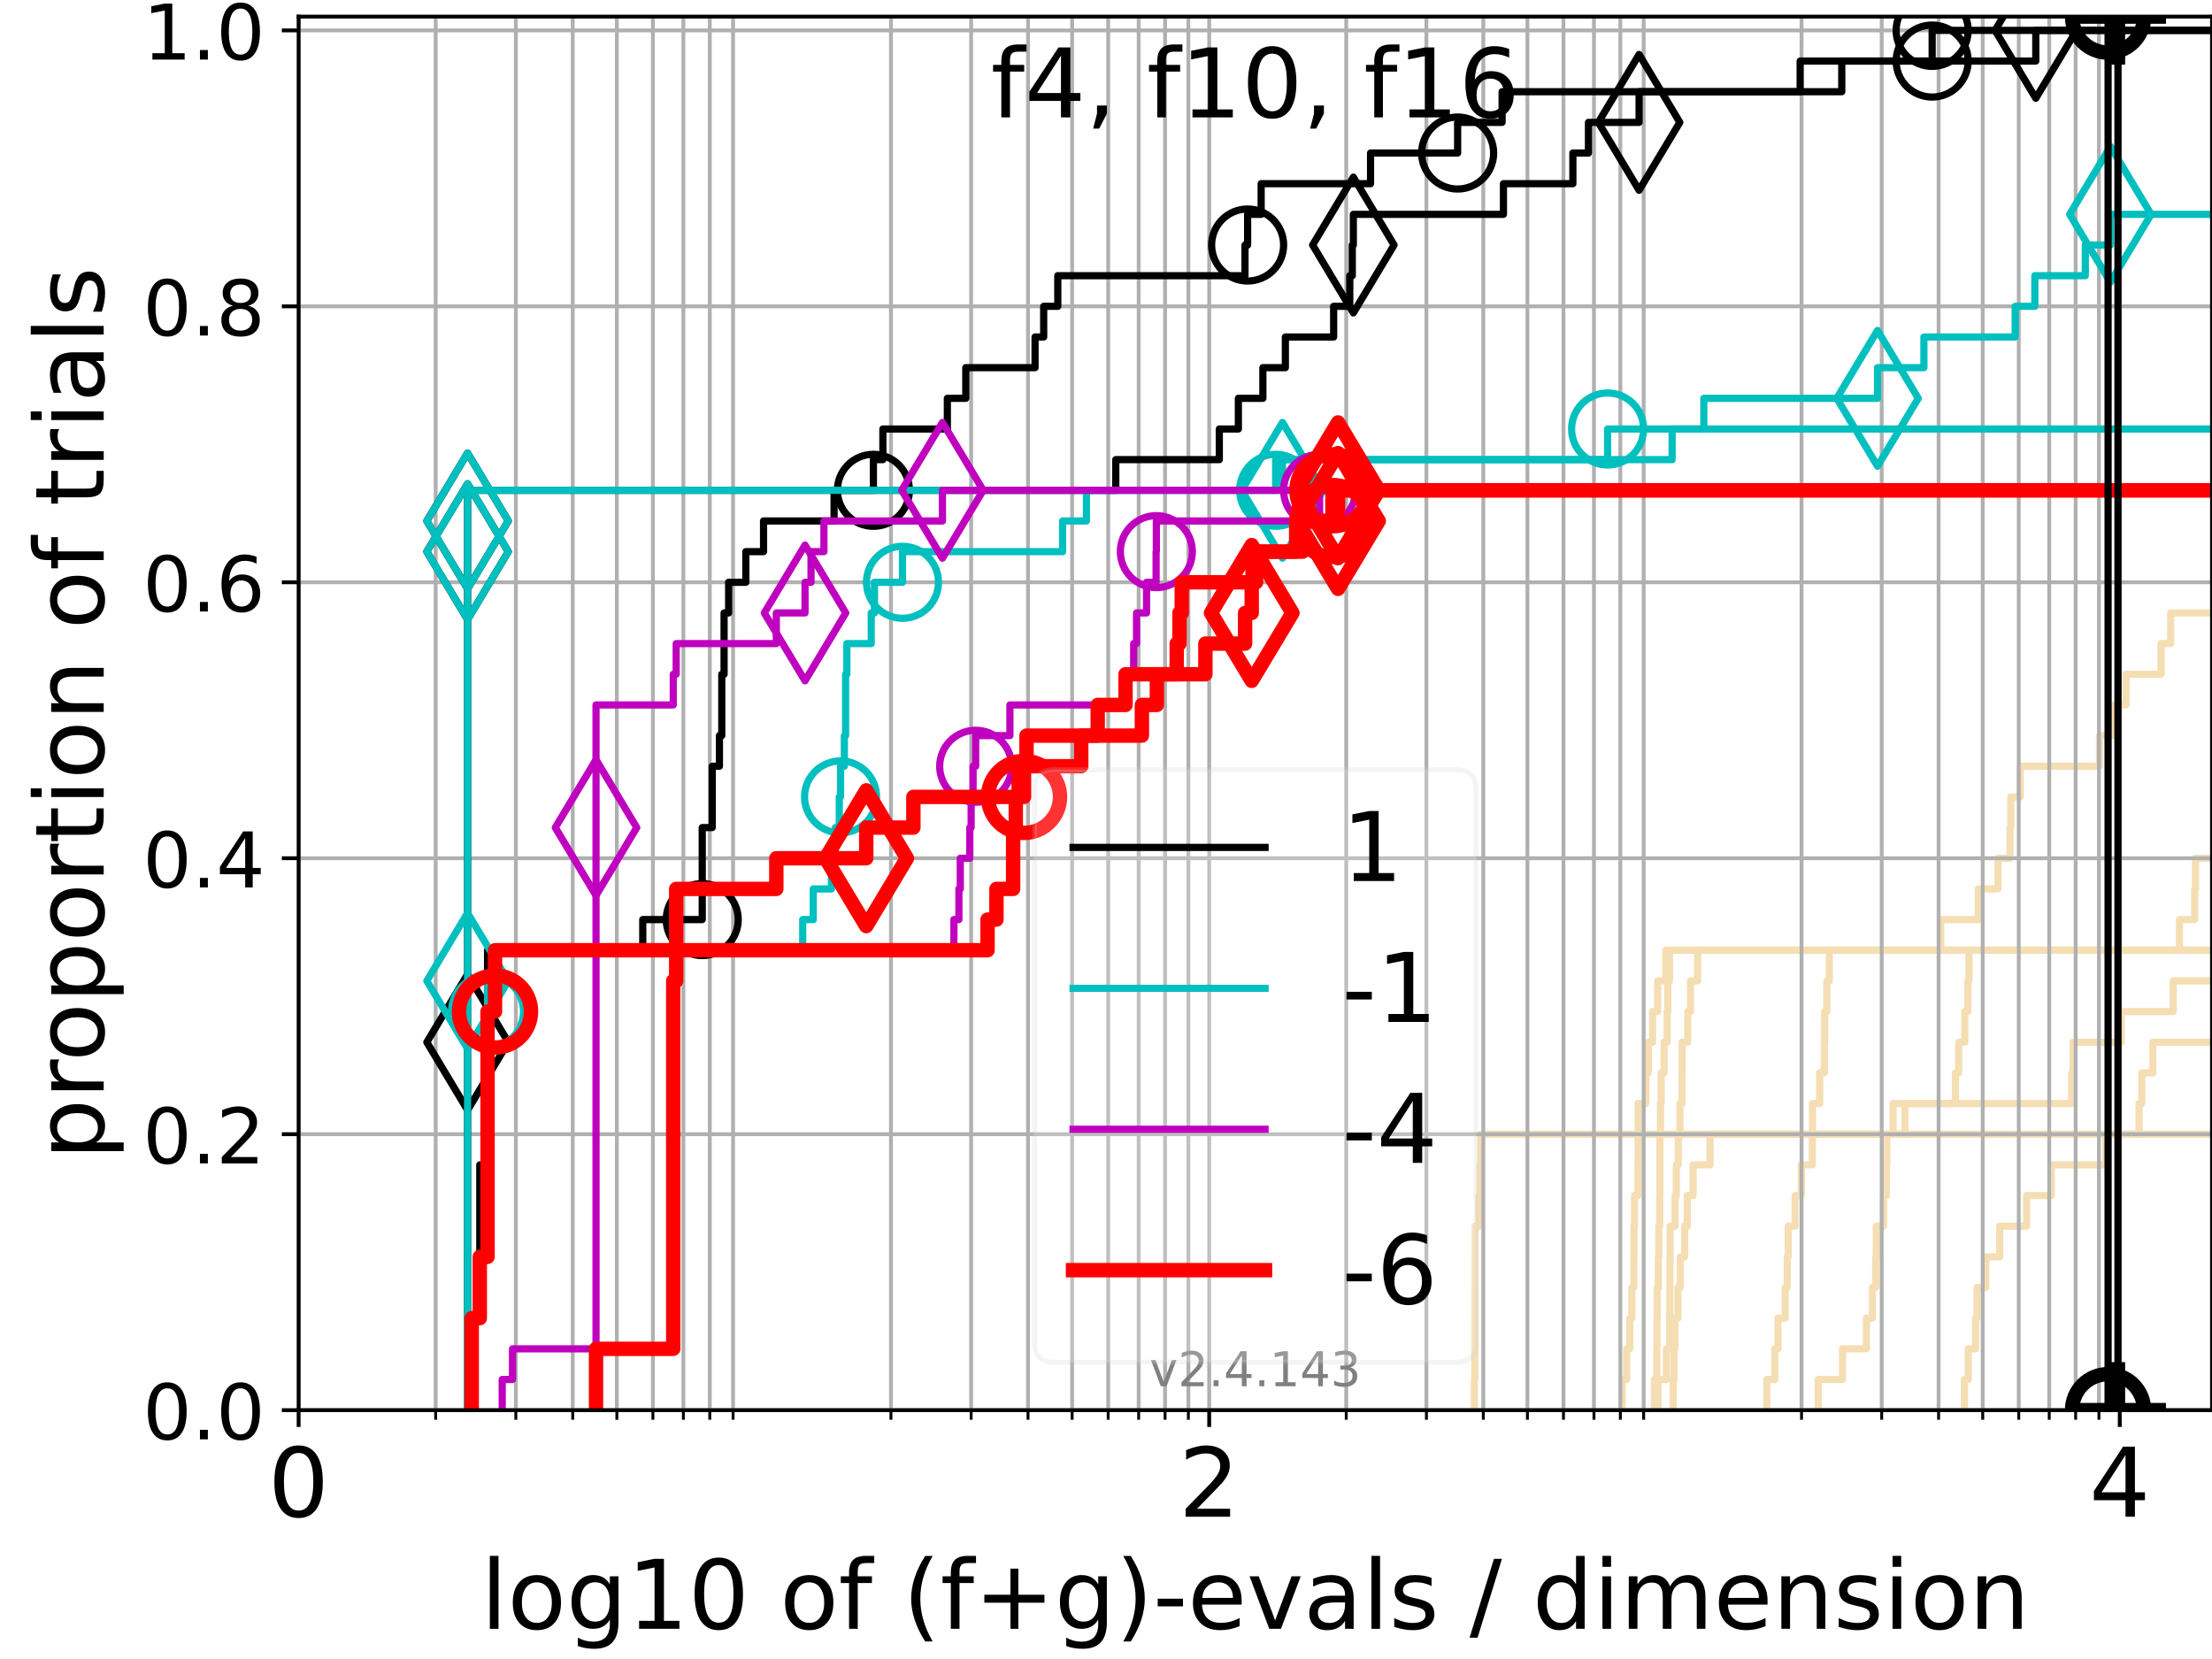 <?xml version="1.0" encoding="utf-8" standalone="no"?>
<!DOCTYPE svg PUBLIC "-//W3C//DTD SVG 1.1//EN"
  "http://www.w3.org/Graphics/SVG/1.1/DTD/svg11.dtd">
<!-- Created with matplotlib (https://matplotlib.org/) -->
<svg height="345.6pt" version="1.1" viewBox="0 0 460.8 345.6" width="460.8pt" xmlns="http://www.w3.org/2000/svg" xmlns:xlink="http://www.w3.org/1999/xlink">
 <defs>
  <style type="text/css">*{stroke-linecap:butt;stroke-linejoin:round;}</style>
 </defs>
 <g id="figure_1">
  <g id="patch_1">
   <path d="M 0 345.6 
L 460.8 345.6 
L 460.8 0 
L 0 0 
z
" style="fill:#ffffff;"/>
  </g>
  <g id="axes_1">
   <g id="patch_2">
    <path d="M 62.208 293.76 
L 460.8 293.76 
L 460.8 3.456 
L 62.208 3.456 
z
" style="fill:#ffffff;"/>
   </g>
   <g id="line2d_1"/>
   <g id="line2d_2"/>
   <g id="line2d_3"/>
   <g id="line2d_4">
    <path clip-path="url(#p42345c8b71)" d="M 337.924 293.76 
L 337.924 287.373 
L 338.86 287.373 
L 338.86 280.985 
L 339.516 280.985 
L 339.516 274.598 
L 339.948 274.598 
L 339.948 268.211 
L 340.351 268.211 
L 340.351 261.823 
L 340.387 261.823 
L 340.387 255.436 
L 340.5 255.436 
L 340.5 249.049 
L 341.204 249.049 
L 341.204 242.661 
L 341.244 242.661 
L 341.244 236.274 
L 341.253 236.274 
L 341.253 229.887 
L 342.854 229.887 
L 342.854 223.499 
L 343.394 223.499 
L 343.394 217.112 
L 344.265 217.112 
L 344.265 210.725 
L 345.325 210.725 
L 345.325 204.337 
L 347.01 204.337 
L 347.01 197.95 
L 347.01 197.95 
L 347.01 197.95 
L 460.8 197.95 
" style="fill:none;stroke:#f5deb3;stroke-linecap:square;stroke-width:1.5;"/>
   </g>
   <g id="line2d_5"/>
   <g id="line2d_6"/>
   <g id="line2d_7">
    <path clip-path="url(#p42345c8b71)" d="M 348.551 293.76 
L 348.551 287.373 
L 348.733 287.373 
L 348.733 280.985 
L 348.931 280.985 
L 348.931 274.598 
L 349.555 274.598 
L 349.555 268.211 
L 350.039 268.211 
L 350.039 261.823 
L 350.942 261.823 
L 350.942 255.436 
L 351.487 255.436 
L 351.487 249.049 
L 352.695 249.049 
L 352.695 242.661 
L 356.245 242.661 
L 356.245 236.274 
L 396.829 236.274 
L 396.829 229.887 
L 407.362 229.887 
L 407.362 223.499 
L 408.033 223.499 
L 408.033 217.112 
L 409.307 217.112 
L 409.307 210.725 
L 409.952 210.725 
L 409.952 204.337 
L 410.173 204.337 
L 410.173 197.95 
L 410.173 197.95 
L 410.173 197.95 
L 460.8 197.95 
" style="fill:none;stroke:#f5deb3;stroke-linecap:square;stroke-width:1.5;"/>
   </g>
   <g id="line2d_8">
    <path clip-path="url(#p42345c8b71)" style="fill:none;stroke:#f5deb3;stroke-linecap:square;stroke-width:1.5;"/>
   </g>
   <g id="line2d_9">
    <path clip-path="url(#p42345c8b71)" d="M 344.646 293.76 
L 344.646 287.373 
L 345.141 287.373 
L 345.141 280.985 
L 345.18 280.985 
L 345.18 274.598 
L 345.218 274.598 
L 345.218 268.211 
L 345.457 268.211 
L 345.457 261.823 
L 345.555 261.823 
L 345.555 255.436 
L 345.743 255.436 
L 345.743 249.049 
L 345.785 249.049 
L 345.785 242.661 
L 345.794 242.661 
L 345.794 236.274 
L 345.901 236.274 
L 345.901 229.887 
L 346.044 229.887 
L 346.044 223.499 
L 346.659 223.499 
L 346.659 217.112 
L 347.304 217.112 
L 347.304 210.725 
L 347.446 210.725 
L 347.446 204.337 
L 347.791 204.337 
L 347.791 197.95 
L 404.294 197.95 
L 404.294 191.563 
L 412.109 191.563 
L 412.109 185.175 
L 416.219 185.175 
L 416.219 178.788 
L 418.73 178.788 
L 418.73 172.401 
L 418.883 172.401 
L 418.883 166.013 
L 420.84 166.013 
L 420.84 159.626 
L 437.364 159.626 
L 437.364 153.239 
L 440.429 153.239 
L 440.429 146.851 
L 442.879 146.851 
L 442.879 140.464 
L 450.191 140.464 
L 450.191 134.077 
L 452.188 134.077 
L 452.188 127.69 
L 461.8 127.69 
" style="fill:none;stroke:#f5deb3;stroke-linecap:square;stroke-width:1.5;"/>
   </g>
   <g id="line2d_10">
    <path clip-path="url(#p42345c8b71)" style="fill:none;stroke:#f5deb3;stroke-linecap:square;stroke-width:1.5;"/>
   </g>
   <g id="line2d_11"/>
   <g id="line2d_12"/>
   <g id="line2d_13"/>
   <g id="line2d_14"/>
   <g id="line2d_15"/>
   <g id="line2d_16">
    <path clip-path="url(#p42345c8b71)" style="fill:none;stroke:#f5deb3;stroke-linecap:square;stroke-width:1.5;"/>
   </g>
   <g id="line2d_17">
    <path clip-path="url(#p42345c8b71)" style="fill:none;stroke:#f5deb3;stroke-linecap:square;stroke-width:1.5;"/>
   </g>
   <g id="line2d_18">
    <path clip-path="url(#p42345c8b71)" d="M 409.232 293.76 
L 409.232 287.373 
L 410.025 287.373 
L 410.025 280.985 
L 411.556 280.985 
L 411.556 274.598 
L 411.844 274.598 
L 411.844 268.211 
L 413.682 268.211 
L 413.682 261.823 
L 416.58 261.823 
L 416.58 255.436 
L 422.178 255.436 
L 422.178 249.049 
L 427.33 249.049 
L 427.33 242.661 
L 438.668 242.661 
L 438.668 236.274 
L 445.605 236.274 
L 445.605 229.887 
L 446.176 229.887 
L 446.176 223.499 
L 448.498 223.499 
L 448.498 217.112 
L 461.8 217.112 
" style="fill:none;stroke:#f5deb3;stroke-linecap:square;stroke-width:1.5;"/>
   </g>
   <g id="line2d_19"/>
   <g id="line2d_20"/>
   <g id="line2d_21">
    <path clip-path="url(#p42345c8b71)" d="M 307.135 293.76 
L 307.135 287.373 
L 307.237 287.373 
L 307.237 280.985 
L 307.237 280.985 
L 307.237 274.598 
L 307.242 274.598 
L 307.242 268.211 
L 307.259 268.211 
L 307.259 261.823 
L 307.275 261.823 
L 307.275 255.436 
L 308.088 255.436 
L 308.088 249.049 
L 308.314 249.049 
L 308.314 242.661 
L 308.512 242.661 
L 308.512 236.274 
L 308.512 236.274 
L 308.512 236.274 
L 460.8 236.274 
" style="fill:none;stroke:#f5deb3;stroke-linecap:square;stroke-width:1.5;"/>
   </g>
   <g id="line2d_22"/>
   <g id="line2d_23"/>
   <g id="line2d_24">
    <path clip-path="url(#p42345c8b71)" d="M 368.068 293.76 
L 368.068 287.373 
L 369.729 287.373 
L 369.729 280.985 
L 370.388 280.985 
L 370.388 274.598 
L 371.888 274.598 
L 371.888 268.211 
L 372.313 268.211 
L 372.313 261.823 
L 372.51 261.823 
L 372.51 255.436 
L 373.948 255.436 
L 373.948 249.049 
L 375.233 249.049 
L 375.233 242.661 
L 377.547 242.661 
L 377.547 236.274 
L 377.562 236.274 
L 377.562 229.887 
L 379.065 229.887 
L 379.065 223.499 
L 380.046 223.499 
L 380.046 217.112 
L 380.107 217.112 
L 380.107 210.725 
L 380.582 210.725 
L 380.582 204.337 
L 381.091 204.337 
L 381.091 197.95 
L 454.02 197.95 
L 454.02 191.563 
L 457.187 191.563 
L 457.187 185.175 
L 457.378 185.175 
L 457.378 178.788 
L 461.8 178.788 
" style="fill:none;stroke:#f5deb3;stroke-linecap:square;stroke-width:1.5;"/>
   </g>
   <g id="line2d_25"/>
   <g id="line2d_26">
    <path clip-path="url(#p42345c8b71)" d="M 378.767 293.76 
L 378.767 287.373 
L 383.819 287.373 
L 383.819 280.985 
L 388.808 280.985 
L 388.808 274.598 
L 390.059 274.598 
L 390.059 268.211 
L 390.746 268.211 
L 390.746 261.823 
L 390.868 261.823 
L 390.868 255.436 
L 392.385 255.436 
L 392.385 249.049 
L 392.976 249.049 
L 392.976 242.661 
L 393.051 242.661 
L 393.051 236.274 
L 394.36 236.274 
L 394.36 229.887 
L 431.572 229.887 
L 431.572 223.499 
L 431.847 223.499 
L 431.847 217.112 
L 441.871 217.112 
L 441.871 210.725 
L 452.732 210.725 
L 452.732 204.337 
L 461.8 204.337 
" style="fill:none;stroke:#f5deb3;stroke-linecap:square;stroke-width:1.5;"/>
   </g>
   <g id="line2d_27">
    <path clip-path="url(#p42345c8b71)" style="fill:none;stroke:#f5deb3;stroke-linecap:square;stroke-width:1.5;"/>
   </g>
   <g id="line2d_28">
    <path clip-path="url(#p42345c8b71)" d="M 345.387 293.76 
L 345.387 287.373 
L 347.143 287.373 
L 347.143 280.985 
L 347.835 280.985 
L 347.835 274.598 
L 347.853 274.598 
L 347.853 268.211 
L 347.879 268.211 
L 347.879 261.823 
L 347.919 261.823 
L 347.919 255.436 
L 348.943 255.436 
L 348.943 249.049 
L 349.204 249.049 
L 349.204 242.661 
L 349.615 242.661 
L 349.615 236.274 
L 349.955 236.274 
L 349.955 229.887 
L 350.414 229.887 
L 350.414 223.499 
L 350.427 223.499 
L 350.427 217.112 
L 351.593 217.112 
L 351.593 210.725 
L 352.162 210.725 
L 352.162 204.337 
L 353.653 204.337 
L 353.653 197.95 
L 461.8 197.95 
" style="fill:none;stroke:#f5deb3;stroke-linecap:square;stroke-width:1.5;"/>
   </g>
   <g id="line2d_29"/>
   <g id="line2d_30"/>
   <g id="matplotlib.axis_1">
    <g id="xtick_1">
     <g id="line2d_31">
      <path clip-path="url(#p42345c8b71)" d="M 62.208 293.76 
L 62.208 3.456 
" style="fill:none;stroke:#b0b0b0;stroke-linecap:square;stroke-width:0.8;"/>
     </g>
     <g id="line2d_32">
      <defs>
       <path d="M 0 0 
L 0 3.5 
" id="m9d259c572c" style="stroke:#000000;stroke-width:0.8;"/>
      </defs>
      <g>
       <use style="stroke:#000000;stroke-width:0.8;" x="62.208" xlink:href="#m9d259c572c" y="293.76"/>
      </g>
     </g>
     <g id="text_1">
      <!-- 0 -->
      <g transform="translate(55.846 315.957)scale(0.2 -0.2)">
       <defs>
        <path d="M 31.781 66.406 
Q 24.172 66.406 20.328 58.906 
Q 16.5 51.422 16.5 36.375 
Q 16.5 21.391 20.328 13.891 
Q 24.172 6.391 31.781 6.391 
Q 39.453 6.391 43.281 13.891 
Q 47.125 21.391 47.125 36.375 
Q 47.125 51.422 43.281 58.906 
Q 39.453 66.406 31.781 66.406 
z
M 31.781 74.219 
Q 44.047 74.219 50.516 64.516 
Q 56.984 54.828 56.984 36.375 
Q 56.984 17.969 50.516 8.266 
Q 44.047 -1.422 31.781 -1.422 
Q 19.531 -1.422 13.062 8.266 
Q 6.594 17.969 6.594 36.375 
Q 6.594 54.828 13.062 64.516 
Q 19.531 74.219 31.781 74.219 
z
" id="DejaVuSans-48"/>
       </defs>
       <use xlink:href="#DejaVuSans-48"/>
      </g>
     </g>
    </g>
    <g id="xtick_2">
     <g id="line2d_33">
      <path clip-path="url(#p42345c8b71)" d="M 251.897 293.76 
L 251.897 3.456 
" style="fill:none;stroke:#b0b0b0;stroke-linecap:square;stroke-width:0.8;"/>
     </g>
     <g id="line2d_34">
      <g>
       <use style="stroke:#000000;stroke-width:0.8;" x="251.897" xlink:href="#m9d259c572c" y="293.76"/>
      </g>
     </g>
     <g id="text_2">
      <!-- 2 -->
      <g transform="translate(245.534 315.957)scale(0.2 -0.2)">
       <defs>
        <path d="M 19.188 8.297 
L 53.609 8.297 
L 53.609 0 
L 7.328 0 
L 7.328 8.297 
Q 12.938 14.109 22.625 23.891 
Q 32.328 33.688 34.812 36.531 
Q 39.547 41.844 41.422 45.531 
Q 43.312 49.219 43.312 52.781 
Q 43.312 58.594 39.234 62.25 
Q 35.156 65.922 28.609 65.922 
Q 23.969 65.922 18.812 64.312 
Q 13.672 62.703 7.812 59.422 
L 7.812 69.391 
Q 13.766 71.781 18.938 73 
Q 24.125 74.219 28.422 74.219 
Q 39.75 74.219 46.484 68.547 
Q 53.219 62.891 53.219 53.422 
Q 53.219 48.922 51.531 44.891 
Q 49.859 40.875 45.406 35.406 
Q 44.188 33.984 37.641 27.219 
Q 31.109 20.453 19.188 8.297 
z
" id="DejaVuSans-50"/>
       </defs>
       <use xlink:href="#DejaVuSans-50"/>
      </g>
     </g>
    </g>
    <g id="xtick_3">
     <g id="line2d_35">
      <path clip-path="url(#p42345c8b71)" d="M 441.586 293.76 
L 441.586 3.456 
" style="fill:none;stroke:#b0b0b0;stroke-linecap:square;stroke-width:0.8;"/>
     </g>
     <g id="line2d_36">
      <g>
       <use style="stroke:#000000;stroke-width:0.8;" x="441.586" xlink:href="#m9d259c572c" y="293.76"/>
      </g>
     </g>
     <g id="text_3">
      <!-- 4 -->
      <g transform="translate(435.223 315.957)scale(0.2 -0.2)">
       <defs>
        <path d="M 37.797 64.312 
L 12.891 25.391 
L 37.797 25.391 
z
M 35.203 72.906 
L 47.609 72.906 
L 47.609 25.391 
L 58.016 25.391 
L 58.016 17.188 
L 47.609 17.188 
L 47.609 0 
L 37.797 0 
L 37.797 17.188 
L 4.891 17.188 
L 4.891 26.703 
z
" id="DejaVuSans-52"/>
       </defs>
       <use xlink:href="#DejaVuSans-52"/>
      </g>
     </g>
    </g>
    <g id="xtick_4">
     <g id="line2d_37">
      <path clip-path="url(#p42345c8b71)" d="M 90.759 293.76 
L 90.759 3.456 
" style="fill:none;stroke:#b0b0b0;stroke-linecap:square;stroke-width:0.8;"/>
     </g>
     <g id="line2d_38">
      <defs>
       <path d="M 0 0 
L 0 2 
" id="mdc65b61e3e" style="stroke:#000000;stroke-width:0.6;"/>
      </defs>
      <g>
       <use style="stroke:#000000;stroke-width:0.6;" x="90.759" xlink:href="#mdc65b61e3e" y="293.76"/>
      </g>
     </g>
    </g>
    <g id="xtick_5">
     <g id="line2d_39">
      <path clip-path="url(#p42345c8b71)" d="M 107.46 293.76 
L 107.46 3.456 
" style="fill:none;stroke:#b0b0b0;stroke-linecap:square;stroke-width:0.8;"/>
     </g>
     <g id="line2d_40">
      <g>
       <use style="stroke:#000000;stroke-width:0.6;" x="107.46" xlink:href="#mdc65b61e3e" y="293.76"/>
      </g>
     </g>
    </g>
    <g id="xtick_6">
     <g id="line2d_41">
      <path clip-path="url(#p42345c8b71)" d="M 119.31 293.76 
L 119.31 3.456 
" style="fill:none;stroke:#b0b0b0;stroke-linecap:square;stroke-width:0.8;"/>
     </g>
     <g id="line2d_42">
      <g>
       <use style="stroke:#000000;stroke-width:0.6;" x="119.31" xlink:href="#mdc65b61e3e" y="293.76"/>
      </g>
     </g>
    </g>
    <g id="xtick_7">
     <g id="line2d_43">
      <path clip-path="url(#p42345c8b71)" d="M 128.501 293.76 
L 128.501 3.456 
" style="fill:none;stroke:#b0b0b0;stroke-linecap:square;stroke-width:0.8;"/>
     </g>
     <g id="line2d_44">
      <g>
       <use style="stroke:#000000;stroke-width:0.6;" x="128.501" xlink:href="#mdc65b61e3e" y="293.76"/>
      </g>
     </g>
    </g>
    <g id="xtick_8">
     <g id="line2d_45">
      <path clip-path="url(#p42345c8b71)" d="M 136.011 293.76 
L 136.011 3.456 
" style="fill:none;stroke:#b0b0b0;stroke-linecap:square;stroke-width:0.8;"/>
     </g>
     <g id="line2d_46">
      <g>
       <use style="stroke:#000000;stroke-width:0.6;" x="136.011" xlink:href="#mdc65b61e3e" y="293.76"/>
      </g>
     </g>
    </g>
    <g id="xtick_9">
     <g id="line2d_47">
      <path clip-path="url(#p42345c8b71)" d="M 142.361 293.76 
L 142.361 3.456 
" style="fill:none;stroke:#b0b0b0;stroke-linecap:square;stroke-width:0.8;"/>
     </g>
     <g id="line2d_48">
      <g>
       <use style="stroke:#000000;stroke-width:0.6;" x="142.361" xlink:href="#mdc65b61e3e" y="293.76"/>
      </g>
     </g>
    </g>
    <g id="xtick_10">
     <g id="line2d_49">
      <path clip-path="url(#p42345c8b71)" d="M 147.861 293.76 
L 147.861 3.456 
" style="fill:none;stroke:#b0b0b0;stroke-linecap:square;stroke-width:0.8;"/>
     </g>
     <g id="line2d_50">
      <g>
       <use style="stroke:#000000;stroke-width:0.6;" x="147.861" xlink:href="#mdc65b61e3e" y="293.76"/>
      </g>
     </g>
    </g>
    <g id="xtick_11">
     <g id="line2d_51">
      <path clip-path="url(#p42345c8b71)" d="M 152.713 293.76 
L 152.713 3.456 
" style="fill:none;stroke:#b0b0b0;stroke-linecap:square;stroke-width:0.8;"/>
     </g>
     <g id="line2d_52">
      <g>
       <use style="stroke:#000000;stroke-width:0.6;" x="152.713" xlink:href="#mdc65b61e3e" y="293.76"/>
      </g>
     </g>
    </g>
    <g id="xtick_12">
     <g id="line2d_53">
      <path clip-path="url(#p42345c8b71)" d="M 185.604 293.76 
L 185.604 3.456 
" style="fill:none;stroke:#b0b0b0;stroke-linecap:square;stroke-width:0.8;"/>
     </g>
     <g id="line2d_54">
      <g>
       <use style="stroke:#000000;stroke-width:0.6;" x="185.604" xlink:href="#mdc65b61e3e" y="293.76"/>
      </g>
     </g>
    </g>
    <g id="xtick_13">
     <g id="line2d_55">
      <path clip-path="url(#p42345c8b71)" d="M 202.305 293.76 
L 202.305 3.456 
" style="fill:none;stroke:#b0b0b0;stroke-linecap:square;stroke-width:0.8;"/>
     </g>
     <g id="line2d_56">
      <g>
       <use style="stroke:#000000;stroke-width:0.6;" x="202.305" xlink:href="#mdc65b61e3e" y="293.76"/>
      </g>
     </g>
    </g>
    <g id="xtick_14">
     <g id="line2d_57">
      <path clip-path="url(#p42345c8b71)" d="M 214.155 293.76 
L 214.155 3.456 
" style="fill:none;stroke:#b0b0b0;stroke-linecap:square;stroke-width:0.8;"/>
     </g>
     <g id="line2d_58">
      <g>
       <use style="stroke:#000000;stroke-width:0.6;" x="214.155" xlink:href="#mdc65b61e3e" y="293.76"/>
      </g>
     </g>
    </g>
    <g id="xtick_15">
     <g id="line2d_59">
      <path clip-path="url(#p42345c8b71)" d="M 223.346 293.76 
L 223.346 3.456 
" style="fill:none;stroke:#b0b0b0;stroke-linecap:square;stroke-width:0.8;"/>
     </g>
     <g id="line2d_60">
      <g>
       <use style="stroke:#000000;stroke-width:0.6;" x="223.346" xlink:href="#mdc65b61e3e" y="293.76"/>
      </g>
     </g>
    </g>
    <g id="xtick_16">
     <g id="line2d_61">
      <path clip-path="url(#p42345c8b71)" d="M 230.856 293.76 
L 230.856 3.456 
" style="fill:none;stroke:#b0b0b0;stroke-linecap:square;stroke-width:0.8;"/>
     </g>
     <g id="line2d_62">
      <g>
       <use style="stroke:#000000;stroke-width:0.6;" x="230.856" xlink:href="#mdc65b61e3e" y="293.76"/>
      </g>
     </g>
    </g>
    <g id="xtick_17">
     <g id="line2d_63">
      <path clip-path="url(#p42345c8b71)" d="M 237.205 293.76 
L 237.205 3.456 
" style="fill:none;stroke:#b0b0b0;stroke-linecap:square;stroke-width:0.8;"/>
     </g>
     <g id="line2d_64">
      <g>
       <use style="stroke:#000000;stroke-width:0.6;" x="237.205" xlink:href="#mdc65b61e3e" y="293.76"/>
      </g>
     </g>
    </g>
    <g id="xtick_18">
     <g id="line2d_65">
      <path clip-path="url(#p42345c8b71)" d="M 242.706 293.76 
L 242.706 3.456 
" style="fill:none;stroke:#b0b0b0;stroke-linecap:square;stroke-width:0.8;"/>
     </g>
     <g id="line2d_66">
      <g>
       <use style="stroke:#000000;stroke-width:0.6;" x="242.706" xlink:href="#mdc65b61e3e" y="293.76"/>
      </g>
     </g>
    </g>
    <g id="xtick_19">
     <g id="line2d_67">
      <path clip-path="url(#p42345c8b71)" d="M 247.557 293.76 
L 247.557 3.456 
" style="fill:none;stroke:#b0b0b0;stroke-linecap:square;stroke-width:0.8;"/>
     </g>
     <g id="line2d_68">
      <g>
       <use style="stroke:#000000;stroke-width:0.6;" x="247.557" xlink:href="#mdc65b61e3e" y="293.76"/>
      </g>
     </g>
    </g>
    <g id="xtick_20">
     <g id="line2d_69">
      <path clip-path="url(#p42345c8b71)" d="M 280.448 293.76 
L 280.448 3.456 
" style="fill:none;stroke:#b0b0b0;stroke-linecap:square;stroke-width:0.8;"/>
     </g>
     <g id="line2d_70">
      <g>
       <use style="stroke:#000000;stroke-width:0.6;" x="280.448" xlink:href="#mdc65b61e3e" y="293.76"/>
      </g>
     </g>
    </g>
    <g id="xtick_21">
     <g id="line2d_71">
      <path clip-path="url(#p42345c8b71)" d="M 297.149 293.76 
L 297.149 3.456 
" style="fill:none;stroke:#b0b0b0;stroke-linecap:square;stroke-width:0.8;"/>
     </g>
     <g id="line2d_72">
      <g>
       <use style="stroke:#000000;stroke-width:0.6;" x="297.149" xlink:href="#mdc65b61e3e" y="293.76"/>
      </g>
     </g>
    </g>
    <g id="xtick_22">
     <g id="line2d_73">
      <path clip-path="url(#p42345c8b71)" d="M 308.999 293.76 
L 308.999 3.456 
" style="fill:none;stroke:#b0b0b0;stroke-linecap:square;stroke-width:0.8;"/>
     </g>
     <g id="line2d_74">
      <g>
       <use style="stroke:#000000;stroke-width:0.6;" x="308.999" xlink:href="#mdc65b61e3e" y="293.76"/>
      </g>
     </g>
    </g>
    <g id="xtick_23">
     <g id="line2d_75">
      <path clip-path="url(#p42345c8b71)" d="M 318.19 293.76 
L 318.19 3.456 
" style="fill:none;stroke:#b0b0b0;stroke-linecap:square;stroke-width:0.8;"/>
     </g>
     <g id="line2d_76">
      <g>
       <use style="stroke:#000000;stroke-width:0.6;" x="318.19" xlink:href="#mdc65b61e3e" y="293.76"/>
      </g>
     </g>
    </g>
    <g id="xtick_24">
     <g id="line2d_77">
      <path clip-path="url(#p42345c8b71)" d="M 325.7 293.76 
L 325.7 3.456 
" style="fill:none;stroke:#b0b0b0;stroke-linecap:square;stroke-width:0.8;"/>
     </g>
     <g id="line2d_78">
      <g>
       <use style="stroke:#000000;stroke-width:0.6;" x="325.7" xlink:href="#mdc65b61e3e" y="293.76"/>
      </g>
     </g>
    </g>
    <g id="xtick_25">
     <g id="line2d_79">
      <path clip-path="url(#p42345c8b71)" d="M 332.05 293.76 
L 332.05 3.456 
" style="fill:none;stroke:#b0b0b0;stroke-linecap:square;stroke-width:0.8;"/>
     </g>
     <g id="line2d_80">
      <g>
       <use style="stroke:#000000;stroke-width:0.6;" x="332.05" xlink:href="#mdc65b61e3e" y="293.76"/>
      </g>
     </g>
    </g>
    <g id="xtick_26">
     <g id="line2d_81">
      <path clip-path="url(#p42345c8b71)" d="M 337.55 293.76 
L 337.55 3.456 
" style="fill:none;stroke:#b0b0b0;stroke-linecap:square;stroke-width:0.8;"/>
     </g>
     <g id="line2d_82">
      <g>
       <use style="stroke:#000000;stroke-width:0.6;" x="337.55" xlink:href="#mdc65b61e3e" y="293.76"/>
      </g>
     </g>
    </g>
    <g id="xtick_27">
     <g id="line2d_83">
      <path clip-path="url(#p42345c8b71)" d="M 342.402 293.76 
L 342.402 3.456 
" style="fill:none;stroke:#b0b0b0;stroke-linecap:square;stroke-width:0.8;"/>
     </g>
     <g id="line2d_84">
      <g>
       <use style="stroke:#000000;stroke-width:0.6;" x="342.402" xlink:href="#mdc65b61e3e" y="293.76"/>
      </g>
     </g>
    </g>
    <g id="xtick_28">
     <g id="line2d_85">
      <path clip-path="url(#p42345c8b71)" d="M 375.292 293.76 
L 375.292 3.456 
" style="fill:none;stroke:#b0b0b0;stroke-linecap:square;stroke-width:0.8;"/>
     </g>
     <g id="line2d_86">
      <g>
       <use style="stroke:#000000;stroke-width:0.6;" x="375.292" xlink:href="#mdc65b61e3e" y="293.76"/>
      </g>
     </g>
    </g>
    <g id="xtick_29">
     <g id="line2d_87">
      <path clip-path="url(#p42345c8b71)" d="M 391.994 293.76 
L 391.994 3.456 
" style="fill:none;stroke:#b0b0b0;stroke-linecap:square;stroke-width:0.8;"/>
     </g>
     <g id="line2d_88">
      <g>
       <use style="stroke:#000000;stroke-width:0.6;" x="391.994" xlink:href="#mdc65b61e3e" y="293.76"/>
      </g>
     </g>
    </g>
    <g id="xtick_30">
     <g id="line2d_89">
      <path clip-path="url(#p42345c8b71)" d="M 403.844 293.76 
L 403.844 3.456 
" style="fill:none;stroke:#b0b0b0;stroke-linecap:square;stroke-width:0.8;"/>
     </g>
     <g id="line2d_90">
      <g>
       <use style="stroke:#000000;stroke-width:0.6;" x="403.844" xlink:href="#mdc65b61e3e" y="293.76"/>
      </g>
     </g>
    </g>
    <g id="xtick_31">
     <g id="line2d_91">
      <path clip-path="url(#p42345c8b71)" d="M 413.035 293.76 
L 413.035 3.456 
" style="fill:none;stroke:#b0b0b0;stroke-linecap:square;stroke-width:0.8;"/>
     </g>
     <g id="line2d_92">
      <g>
       <use style="stroke:#000000;stroke-width:0.6;" x="413.035" xlink:href="#mdc65b61e3e" y="293.76"/>
      </g>
     </g>
    </g>
    <g id="xtick_32">
     <g id="line2d_93">
      <path clip-path="url(#p42345c8b71)" d="M 420.545 293.76 
L 420.545 3.456 
" style="fill:none;stroke:#b0b0b0;stroke-linecap:square;stroke-width:0.8;"/>
     </g>
     <g id="line2d_94">
      <g>
       <use style="stroke:#000000;stroke-width:0.6;" x="420.545" xlink:href="#mdc65b61e3e" y="293.76"/>
      </g>
     </g>
    </g>
    <g id="xtick_33">
     <g id="line2d_95">
      <path clip-path="url(#p42345c8b71)" d="M 426.894 293.76 
L 426.894 3.456 
" style="fill:none;stroke:#b0b0b0;stroke-linecap:square;stroke-width:0.8;"/>
     </g>
     <g id="line2d_96">
      <g>
       <use style="stroke:#000000;stroke-width:0.6;" x="426.894" xlink:href="#mdc65b61e3e" y="293.76"/>
      </g>
     </g>
    </g>
    <g id="xtick_34">
     <g id="line2d_97">
      <path clip-path="url(#p42345c8b71)" d="M 432.395 293.76 
L 432.395 3.456 
" style="fill:none;stroke:#b0b0b0;stroke-linecap:square;stroke-width:0.8;"/>
     </g>
     <g id="line2d_98">
      <g>
       <use style="stroke:#000000;stroke-width:0.6;" x="432.395" xlink:href="#mdc65b61e3e" y="293.76"/>
      </g>
     </g>
    </g>
    <g id="xtick_35">
     <g id="line2d_99">
      <path clip-path="url(#p42345c8b71)" d="M 437.246 293.76 
L 437.246 3.456 
" style="fill:none;stroke:#b0b0b0;stroke-linecap:square;stroke-width:0.8;"/>
     </g>
     <g id="line2d_100">
      <g>
       <use style="stroke:#000000;stroke-width:0.6;" x="437.246" xlink:href="#mdc65b61e3e" y="293.76"/>
      </g>
     </g>
    </g>
    <g id="text_4">
     <!-- log10 of (f+g)-evals / dimension -->
     <g transform="translate(100.165 339.313)scale(0.2 -0.2)">
      <defs>
       <path d="M 9.422 75.984 
L 18.406 75.984 
L 18.406 0 
L 9.422 0 
z
" id="DejaVuSans-108"/>
       <path d="M 30.609 48.391 
Q 23.391 48.391 19.188 42.75 
Q 14.984 37.109 14.984 27.297 
Q 14.984 17.484 19.156 11.844 
Q 23.344 6.203 30.609 6.203 
Q 37.797 6.203 41.984 11.859 
Q 46.188 17.531 46.188 27.297 
Q 46.188 37.016 41.984 42.703 
Q 37.797 48.391 30.609 48.391 
z
M 30.609 56 
Q 42.328 56 49.016 48.375 
Q 55.719 40.766 55.719 27.297 
Q 55.719 13.875 49.016 6.219 
Q 42.328 -1.422 30.609 -1.422 
Q 18.844 -1.422 12.172 6.219 
Q 5.516 13.875 5.516 27.297 
Q 5.516 40.766 12.172 48.375 
Q 18.844 56 30.609 56 
z
" id="DejaVuSans-111"/>
       <path d="M 45.406 27.984 
Q 45.406 37.75 41.375 43.109 
Q 37.359 48.484 30.078 48.484 
Q 22.859 48.484 18.828 43.109 
Q 14.797 37.75 14.797 27.984 
Q 14.797 18.266 18.828 12.891 
Q 22.859 7.516 30.078 7.516 
Q 37.359 7.516 41.375 12.891 
Q 45.406 18.266 45.406 27.984 
z
M 54.391 6.781 
Q 54.391 -7.172 48.188 -13.984 
Q 42 -20.797 29.203 -20.797 
Q 24.469 -20.797 20.266 -20.094 
Q 16.062 -19.391 12.109 -17.922 
L 12.109 -9.188 
Q 16.062 -11.328 19.922 -12.344 
Q 23.781 -13.375 27.781 -13.375 
Q 36.625 -13.375 41.016 -8.766 
Q 45.406 -4.156 45.406 5.172 
L 45.406 9.625 
Q 42.625 4.781 38.281 2.391 
Q 33.938 0 27.875 0 
Q 17.828 0 11.672 7.656 
Q 5.516 15.328 5.516 27.984 
Q 5.516 40.672 11.672 48.328 
Q 17.828 56 27.875 56 
Q 33.938 56 38.281 53.609 
Q 42.625 51.219 45.406 46.391 
L 45.406 54.688 
L 54.391 54.688 
z
" id="DejaVuSans-103"/>
       <path d="M 12.406 8.297 
L 28.516 8.297 
L 28.516 63.922 
L 10.984 60.406 
L 10.984 69.391 
L 28.422 72.906 
L 38.281 72.906 
L 38.281 8.297 
L 54.391 8.297 
L 54.391 0 
L 12.406 0 
z
" id="DejaVuSans-49"/>
       <path id="DejaVuSans-32"/>
       <path d="M 37.109 75.984 
L 37.109 68.5 
L 28.516 68.5 
Q 23.688 68.5 21.797 66.547 
Q 19.922 64.594 19.922 59.516 
L 19.922 54.688 
L 34.719 54.688 
L 34.719 47.703 
L 19.922 47.703 
L 19.922 0 
L 10.891 0 
L 10.891 47.703 
L 2.297 47.703 
L 2.297 54.688 
L 10.891 54.688 
L 10.891 58.5 
Q 10.891 67.625 15.141 71.797 
Q 19.391 75.984 28.609 75.984 
z
" id="DejaVuSans-102"/>
       <path d="M 31 75.875 
Q 24.469 64.656 21.281 53.656 
Q 18.109 42.672 18.109 31.391 
Q 18.109 20.125 21.312 9.062 
Q 24.516 -2 31 -13.188 
L 23.188 -13.188 
Q 15.875 -1.703 12.234 9.375 
Q 8.594 20.453 8.594 31.391 
Q 8.594 42.281 12.203 53.312 
Q 15.828 64.359 23.188 75.875 
z
" id="DejaVuSans-40"/>
       <path d="M 46 62.703 
L 46 35.5 
L 73.188 35.5 
L 73.188 27.203 
L 46 27.203 
L 46 0 
L 37.797 0 
L 37.797 27.203 
L 10.594 27.203 
L 10.594 35.5 
L 37.797 35.5 
L 37.797 62.703 
z
" id="DejaVuSans-43"/>
       <path d="M 8.016 75.875 
L 15.828 75.875 
Q 23.141 64.359 26.781 53.312 
Q 30.422 42.281 30.422 31.391 
Q 30.422 20.453 26.781 9.375 
Q 23.141 -1.703 15.828 -13.188 
L 8.016 -13.188 
Q 14.5 -2 17.703 9.062 
Q 20.906 20.125 20.906 31.391 
Q 20.906 42.672 17.703 53.656 
Q 14.5 64.656 8.016 75.875 
z
" id="DejaVuSans-41"/>
       <path d="M 4.891 31.391 
L 31.203 31.391 
L 31.203 23.391 
L 4.891 23.391 
z
" id="DejaVuSans-45"/>
       <path d="M 56.203 29.594 
L 56.203 25.203 
L 14.891 25.203 
Q 15.484 15.922 20.484 11.062 
Q 25.484 6.203 34.422 6.203 
Q 39.594 6.203 44.453 7.469 
Q 49.312 8.734 54.109 11.281 
L 54.109 2.781 
Q 49.266 0.734 44.188 -0.344 
Q 39.109 -1.422 33.891 -1.422 
Q 20.797 -1.422 13.156 6.188 
Q 5.516 13.812 5.516 26.812 
Q 5.516 40.234 12.766 48.109 
Q 20.016 56 32.328 56 
Q 43.359 56 49.781 48.891 
Q 56.203 41.797 56.203 29.594 
z
M 47.219 32.234 
Q 47.125 39.594 43.094 43.984 
Q 39.062 48.391 32.422 48.391 
Q 24.906 48.391 20.391 44.141 
Q 15.875 39.891 15.188 32.172 
z
" id="DejaVuSans-101"/>
       <path d="M 2.984 54.688 
L 12.5 54.688 
L 29.594 8.797 
L 46.688 54.688 
L 56.203 54.688 
L 35.688 0 
L 23.484 0 
z
" id="DejaVuSans-118"/>
       <path d="M 34.281 27.484 
Q 23.391 27.484 19.188 25 
Q 14.984 22.516 14.984 16.5 
Q 14.984 11.719 18.141 8.906 
Q 21.297 6.109 26.703 6.109 
Q 34.188 6.109 38.703 11.406 
Q 43.219 16.703 43.219 25.484 
L 43.219 27.484 
z
M 52.203 31.203 
L 52.203 0 
L 43.219 0 
L 43.219 8.297 
Q 40.141 3.328 35.547 0.953 
Q 30.953 -1.422 24.312 -1.422 
Q 15.922 -1.422 10.953 3.297 
Q 6 8.016 6 15.922 
Q 6 25.141 12.172 29.828 
Q 18.359 34.516 30.609 34.516 
L 43.219 34.516 
L 43.219 35.406 
Q 43.219 41.609 39.141 45 
Q 35.062 48.391 27.688 48.391 
Q 23 48.391 18.547 47.266 
Q 14.109 46.141 10.016 43.891 
L 10.016 52.203 
Q 14.938 54.109 19.578 55.047 
Q 24.219 56 28.609 56 
Q 40.484 56 46.344 49.844 
Q 52.203 43.703 52.203 31.203 
z
" id="DejaVuSans-97"/>
       <path d="M 44.281 53.078 
L 44.281 44.578 
Q 40.484 46.531 36.375 47.5 
Q 32.281 48.484 27.875 48.484 
Q 21.188 48.484 17.844 46.438 
Q 14.5 44.391 14.5 40.281 
Q 14.5 37.156 16.891 35.375 
Q 19.281 33.594 26.516 31.984 
L 29.594 31.297 
Q 39.156 29.25 43.188 25.516 
Q 47.219 21.781 47.219 15.094 
Q 47.219 7.469 41.188 3.016 
Q 35.156 -1.422 24.609 -1.422 
Q 20.219 -1.422 15.453 -0.562 
Q 10.688 0.297 5.422 2 
L 5.422 11.281 
Q 10.406 8.688 15.234 7.391 
Q 20.062 6.109 24.812 6.109 
Q 31.156 6.109 34.562 8.281 
Q 37.984 10.453 37.984 14.406 
Q 37.984 18.062 35.516 20.016 
Q 33.062 21.969 24.703 23.781 
L 21.578 24.516 
Q 13.234 26.266 9.516 29.906 
Q 5.812 33.547 5.812 39.891 
Q 5.812 47.609 11.281 51.797 
Q 16.75 56 26.812 56 
Q 31.781 56 36.172 55.266 
Q 40.578 54.547 44.281 53.078 
z
" id="DejaVuSans-115"/>
       <path d="M 25.391 72.906 
L 33.688 72.906 
L 8.297 -9.281 
L 0 -9.281 
z
" id="DejaVuSans-47"/>
       <path d="M 45.406 46.391 
L 45.406 75.984 
L 54.391 75.984 
L 54.391 0 
L 45.406 0 
L 45.406 8.203 
Q 42.578 3.328 38.25 0.953 
Q 33.938 -1.422 27.875 -1.422 
Q 17.969 -1.422 11.734 6.484 
Q 5.516 14.406 5.516 27.297 
Q 5.516 40.188 11.734 48.094 
Q 17.969 56 27.875 56 
Q 33.938 56 38.25 53.625 
Q 42.578 51.266 45.406 46.391 
z
M 14.797 27.297 
Q 14.797 17.391 18.875 11.75 
Q 22.953 6.109 30.078 6.109 
Q 37.203 6.109 41.297 11.75 
Q 45.406 17.391 45.406 27.297 
Q 45.406 37.203 41.297 42.844 
Q 37.203 48.484 30.078 48.484 
Q 22.953 48.484 18.875 42.844 
Q 14.797 37.203 14.797 27.297 
z
" id="DejaVuSans-100"/>
       <path d="M 9.422 54.688 
L 18.406 54.688 
L 18.406 0 
L 9.422 0 
z
M 9.422 75.984 
L 18.406 75.984 
L 18.406 64.594 
L 9.422 64.594 
z
" id="DejaVuSans-105"/>
       <path d="M 52 44.188 
Q 55.375 50.25 60.062 53.125 
Q 64.75 56 71.094 56 
Q 79.641 56 84.281 50.016 
Q 88.922 44.047 88.922 33.016 
L 88.922 0 
L 79.891 0 
L 79.891 32.719 
Q 79.891 40.578 77.094 44.375 
Q 74.312 48.188 68.609 48.188 
Q 61.625 48.188 57.562 43.547 
Q 53.516 38.922 53.516 30.906 
L 53.516 0 
L 44.484 0 
L 44.484 32.719 
Q 44.484 40.625 41.703 44.406 
Q 38.922 48.188 33.109 48.188 
Q 26.219 48.188 22.156 43.531 
Q 18.109 38.875 18.109 30.906 
L 18.109 0 
L 9.078 0 
L 9.078 54.688 
L 18.109 54.688 
L 18.109 46.188 
Q 21.188 51.219 25.484 53.609 
Q 29.781 56 35.688 56 
Q 41.656 56 45.828 52.969 
Q 50 49.953 52 44.188 
z
" id="DejaVuSans-109"/>
       <path d="M 54.891 33.016 
L 54.891 0 
L 45.906 0 
L 45.906 32.719 
Q 45.906 40.484 42.875 44.328 
Q 39.844 48.188 33.797 48.188 
Q 26.516 48.188 22.312 43.547 
Q 18.109 38.922 18.109 30.906 
L 18.109 0 
L 9.078 0 
L 9.078 54.688 
L 18.109 54.688 
L 18.109 46.188 
Q 21.344 51.125 25.703 53.562 
Q 30.078 56 35.797 56 
Q 45.219 56 50.047 50.172 
Q 54.891 44.344 54.891 33.016 
z
" id="DejaVuSans-110"/>
      </defs>
      <use xlink:href="#DejaVuSans-108"/>
      <use x="27.783" xlink:href="#DejaVuSans-111"/>
      <use x="88.965" xlink:href="#DejaVuSans-103"/>
      <use x="152.441" xlink:href="#DejaVuSans-49"/>
      <use x="216.064" xlink:href="#DejaVuSans-48"/>
      <use x="279.688" xlink:href="#DejaVuSans-32"/>
      <use x="311.475" xlink:href="#DejaVuSans-111"/>
      <use x="372.656" xlink:href="#DejaVuSans-102"/>
      <use x="407.861" xlink:href="#DejaVuSans-32"/>
      <use x="439.648" xlink:href="#DejaVuSans-40"/>
      <use x="478.662" xlink:href="#DejaVuSans-102"/>
      <use x="513.867" xlink:href="#DejaVuSans-43"/>
      <use x="597.656" xlink:href="#DejaVuSans-103"/>
      <use x="661.133" xlink:href="#DejaVuSans-41"/>
      <use x="700.146" xlink:href="#DejaVuSans-45"/>
      <use x="736.23" xlink:href="#DejaVuSans-101"/>
      <use x="797.754" xlink:href="#DejaVuSans-118"/>
      <use x="856.934" xlink:href="#DejaVuSans-97"/>
      <use x="918.213" xlink:href="#DejaVuSans-108"/>
      <use x="945.996" xlink:href="#DejaVuSans-115"/>
      <use x="998.096" xlink:href="#DejaVuSans-32"/>
      <use x="1029.883" xlink:href="#DejaVuSans-47"/>
      <use x="1063.574" xlink:href="#DejaVuSans-32"/>
      <use x="1095.361" xlink:href="#DejaVuSans-100"/>
      <use x="1158.838" xlink:href="#DejaVuSans-105"/>
      <use x="1186.621" xlink:href="#DejaVuSans-109"/>
      <use x="1284.033" xlink:href="#DejaVuSans-101"/>
      <use x="1345.557" xlink:href="#DejaVuSans-110"/>
      <use x="1408.936" xlink:href="#DejaVuSans-115"/>
      <use x="1461.035" xlink:href="#DejaVuSans-105"/>
      <use x="1488.818" xlink:href="#DejaVuSans-111"/>
      <use x="1550" xlink:href="#DejaVuSans-110"/>
     </g>
    </g>
   </g>
   <g id="matplotlib.axis_2">
    <g id="ytick_1">
     <g id="line2d_101">
      <path clip-path="url(#p42345c8b71)" d="M 62.208 293.76 
L 460.8 293.76 
" style="fill:none;stroke:#b0b0b0;stroke-linecap:square;stroke-width:0.8;"/>
     </g>
     <g id="line2d_102">
      <defs>
       <path d="M 0 0 
L -3.5 0 
" id="mf99a938cc0" style="stroke:#000000;stroke-width:0.8;"/>
      </defs>
      <g>
       <use style="stroke:#000000;stroke-width:0.8;" x="62.208" xlink:href="#mf99a938cc0" y="293.76"/>
      </g>
     </g>
     <g id="text_5">
      <!-- 0.0 -->
      <g transform="translate(29.763 299.839)scale(0.16 -0.16)">
       <defs>
        <path d="M 10.688 12.406 
L 21 12.406 
L 21 0 
L 10.688 0 
z
" id="DejaVuSans-46"/>
       </defs>
       <use xlink:href="#DejaVuSans-48"/>
       <use x="63.623" xlink:href="#DejaVuSans-46"/>
       <use x="95.41" xlink:href="#DejaVuSans-48"/>
      </g>
     </g>
    </g>
    <g id="ytick_2">
     <g id="line2d_103">
      <path clip-path="url(#p42345c8b71)" d="M 62.208 236.274 
L 460.8 236.274 
" style="fill:none;stroke:#b0b0b0;stroke-linecap:square;stroke-width:0.8;"/>
     </g>
     <g id="line2d_104">
      <g>
       <use style="stroke:#000000;stroke-width:0.8;" x="62.208" xlink:href="#mf99a938cc0" y="236.274"/>
      </g>
     </g>
     <g id="text_6">
      <!-- 0.2 -->
      <g transform="translate(29.763 242.353)scale(0.16 -0.16)">
       <use xlink:href="#DejaVuSans-48"/>
       <use x="63.623" xlink:href="#DejaVuSans-46"/>
       <use x="95.41" xlink:href="#DejaVuSans-50"/>
      </g>
     </g>
    </g>
    <g id="ytick_3">
     <g id="line2d_105">
      <path clip-path="url(#p42345c8b71)" d="M 62.208 178.788 
L 460.8 178.788 
" style="fill:none;stroke:#b0b0b0;stroke-linecap:square;stroke-width:0.8;"/>
     </g>
     <g id="line2d_106">
      <g>
       <use style="stroke:#000000;stroke-width:0.8;" x="62.208" xlink:href="#mf99a938cc0" y="178.788"/>
      </g>
     </g>
     <g id="text_7">
      <!-- 0.4 -->
      <g transform="translate(29.763 184.867)scale(0.16 -0.16)">
       <use xlink:href="#DejaVuSans-48"/>
       <use x="63.623" xlink:href="#DejaVuSans-46"/>
       <use x="95.41" xlink:href="#DejaVuSans-52"/>
      </g>
     </g>
    </g>
    <g id="ytick_4">
     <g id="line2d_107">
      <path clip-path="url(#p42345c8b71)" d="M 62.208 121.302 
L 460.8 121.302 
" style="fill:none;stroke:#b0b0b0;stroke-linecap:square;stroke-width:0.8;"/>
     </g>
     <g id="line2d_108">
      <g>
       <use style="stroke:#000000;stroke-width:0.8;" x="62.208" xlink:href="#mf99a938cc0" y="121.302"/>
      </g>
     </g>
     <g id="text_8">
      <!-- 0.6 -->
      <g transform="translate(29.763 127.381)scale(0.16 -0.16)">
       <defs>
        <path d="M 33.016 40.375 
Q 26.375 40.375 22.484 35.828 
Q 18.609 31.297 18.609 23.391 
Q 18.609 15.531 22.484 10.953 
Q 26.375 6.391 33.016 6.391 
Q 39.656 6.391 43.531 10.953 
Q 47.406 15.531 47.406 23.391 
Q 47.406 31.297 43.531 35.828 
Q 39.656 40.375 33.016 40.375 
z
M 52.594 71.297 
L 52.594 62.312 
Q 48.875 64.062 45.094 64.984 
Q 41.312 65.922 37.594 65.922 
Q 27.828 65.922 22.672 59.328 
Q 17.531 52.734 16.797 39.406 
Q 19.672 43.656 24.016 45.922 
Q 28.375 48.188 33.594 48.188 
Q 44.578 48.188 50.953 41.516 
Q 57.328 34.859 57.328 23.391 
Q 57.328 12.156 50.688 5.359 
Q 44.047 -1.422 33.016 -1.422 
Q 20.359 -1.422 13.672 8.266 
Q 6.984 17.969 6.984 36.375 
Q 6.984 53.656 15.188 63.938 
Q 23.391 74.219 37.203 74.219 
Q 40.922 74.219 44.703 73.484 
Q 48.484 72.75 52.594 71.297 
z
" id="DejaVuSans-54"/>
       </defs>
       <use xlink:href="#DejaVuSans-48"/>
       <use x="63.623" xlink:href="#DejaVuSans-46"/>
       <use x="95.41" xlink:href="#DejaVuSans-54"/>
      </g>
     </g>
    </g>
    <g id="ytick_5">
     <g id="line2d_109">
      <path clip-path="url(#p42345c8b71)" d="M 62.208 63.816 
L 460.8 63.816 
" style="fill:none;stroke:#b0b0b0;stroke-linecap:square;stroke-width:0.8;"/>
     </g>
     <g id="line2d_110">
      <g>
       <use style="stroke:#000000;stroke-width:0.8;" x="62.208" xlink:href="#mf99a938cc0" y="63.816"/>
      </g>
     </g>
     <g id="text_9">
      <!-- 0.8 -->
      <g transform="translate(29.763 69.895)scale(0.16 -0.16)">
       <defs>
        <path d="M 31.781 34.625 
Q 24.75 34.625 20.719 30.859 
Q 16.703 27.094 16.703 20.516 
Q 16.703 13.922 20.719 10.156 
Q 24.75 6.391 31.781 6.391 
Q 38.812 6.391 42.859 10.172 
Q 46.922 13.969 46.922 20.516 
Q 46.922 27.094 42.891 30.859 
Q 38.875 34.625 31.781 34.625 
z
M 21.922 38.812 
Q 15.578 40.375 12.031 44.719 
Q 8.5 49.078 8.5 55.328 
Q 8.5 64.062 14.719 69.141 
Q 20.953 74.219 31.781 74.219 
Q 42.672 74.219 48.875 69.141 
Q 55.078 64.062 55.078 55.328 
Q 55.078 49.078 51.531 44.719 
Q 48 40.375 41.703 38.812 
Q 48.828 37.156 52.797 32.312 
Q 56.781 27.484 56.781 20.516 
Q 56.781 9.906 50.312 4.234 
Q 43.844 -1.422 31.781 -1.422 
Q 19.734 -1.422 13.25 4.234 
Q 6.781 9.906 6.781 20.516 
Q 6.781 27.484 10.781 32.312 
Q 14.797 37.156 21.922 38.812 
z
M 18.312 54.391 
Q 18.312 48.734 21.844 45.562 
Q 25.391 42.391 31.781 42.391 
Q 38.141 42.391 41.719 45.562 
Q 45.312 48.734 45.312 54.391 
Q 45.312 60.062 41.719 63.234 
Q 38.141 66.406 31.781 66.406 
Q 25.391 66.406 21.844 63.234 
Q 18.312 60.062 18.312 54.391 
z
" id="DejaVuSans-56"/>
       </defs>
       <use xlink:href="#DejaVuSans-48"/>
       <use x="63.623" xlink:href="#DejaVuSans-46"/>
       <use x="95.41" xlink:href="#DejaVuSans-56"/>
      </g>
     </g>
    </g>
    <g id="ytick_6">
     <g id="line2d_111">
      <path clip-path="url(#p42345c8b71)" d="M 62.208 6.33 
L 460.8 6.33 
" style="fill:none;stroke:#b0b0b0;stroke-linecap:square;stroke-width:0.8;"/>
     </g>
     <g id="line2d_112">
      <g>
       <use style="stroke:#000000;stroke-width:0.8;" x="62.208" xlink:href="#mf99a938cc0" y="6.33"/>
      </g>
     </g>
     <g id="text_10">
      <!-- 1.0 -->
      <g transform="translate(29.763 12.409)scale(0.16 -0.16)">
       <use xlink:href="#DejaVuSans-49"/>
       <use x="63.623" xlink:href="#DejaVuSans-46"/>
       <use x="95.41" xlink:href="#DejaVuSans-48"/>
      </g>
     </g>
    </g>
    <g id="text_11">
     <!-- proportion of trials -->
     <g transform="translate(21.604 241.614)rotate(-90)scale(0.2 -0.2)">
      <defs>
       <path d="M 18.109 8.203 
L 18.109 -20.797 
L 9.078 -20.797 
L 9.078 54.688 
L 18.109 54.688 
L 18.109 46.391 
Q 20.953 51.266 25.266 53.625 
Q 29.594 56 35.594 56 
Q 45.562 56 51.781 48.094 
Q 58.016 40.188 58.016 27.297 
Q 58.016 14.406 51.781 6.484 
Q 45.562 -1.422 35.594 -1.422 
Q 29.594 -1.422 25.266 0.953 
Q 20.953 3.328 18.109 8.203 
z
M 48.688 27.297 
Q 48.688 37.203 44.609 42.844 
Q 40.531 48.484 33.406 48.484 
Q 26.266 48.484 22.188 42.844 
Q 18.109 37.203 18.109 27.297 
Q 18.109 17.391 22.188 11.75 
Q 26.266 6.109 33.406 6.109 
Q 40.531 6.109 44.609 11.75 
Q 48.688 17.391 48.688 27.297 
z
" id="DejaVuSans-112"/>
       <path d="M 41.109 46.297 
Q 39.594 47.172 37.812 47.578 
Q 36.031 48 33.891 48 
Q 26.266 48 22.188 43.047 
Q 18.109 38.094 18.109 28.812 
L 18.109 0 
L 9.078 0 
L 9.078 54.688 
L 18.109 54.688 
L 18.109 46.188 
Q 20.953 51.172 25.484 53.578 
Q 30.031 56 36.531 56 
Q 37.453 56 38.578 55.875 
Q 39.703 55.766 41.062 55.516 
z
" id="DejaVuSans-114"/>
       <path d="M 18.312 70.219 
L 18.312 54.688 
L 36.812 54.688 
L 36.812 47.703 
L 18.312 47.703 
L 18.312 18.016 
Q 18.312 11.328 20.141 9.422 
Q 21.969 7.516 27.594 7.516 
L 36.812 7.516 
L 36.812 0 
L 27.594 0 
Q 17.188 0 13.234 3.875 
Q 9.281 7.766 9.281 18.016 
L 9.281 47.703 
L 2.688 47.703 
L 2.688 54.688 
L 9.281 54.688 
L 9.281 70.219 
z
" id="DejaVuSans-116"/>
      </defs>
      <use xlink:href="#DejaVuSans-112"/>
      <use x="63.477" xlink:href="#DejaVuSans-114"/>
      <use x="102.34" xlink:href="#DejaVuSans-111"/>
      <use x="163.521" xlink:href="#DejaVuSans-112"/>
      <use x="226.998" xlink:href="#DejaVuSans-111"/>
      <use x="288.18" xlink:href="#DejaVuSans-114"/>
      <use x="329.293" xlink:href="#DejaVuSans-116"/>
      <use x="368.502" xlink:href="#DejaVuSans-105"/>
      <use x="396.285" xlink:href="#DejaVuSans-111"/>
      <use x="457.467" xlink:href="#DejaVuSans-110"/>
      <use x="520.846" xlink:href="#DejaVuSans-32"/>
      <use x="552.633" xlink:href="#DejaVuSans-111"/>
      <use x="613.814" xlink:href="#DejaVuSans-102"/>
      <use x="649.02" xlink:href="#DejaVuSans-32"/>
      <use x="680.807" xlink:href="#DejaVuSans-116"/>
      <use x="720.016" xlink:href="#DejaVuSans-114"/>
      <use x="761.129" xlink:href="#DejaVuSans-105"/>
      <use x="788.912" xlink:href="#DejaVuSans-97"/>
      <use x="850.191" xlink:href="#DejaVuSans-108"/>
      <use x="877.975" xlink:href="#DejaVuSans-115"/>
     </g>
    </g>
   </g>
   <g id="line2d_113">
    <path clip-path="url(#p42345c8b71)" d="M 97.402 293.76 
L 97.402 287.373 
L 97.402 287.373 
L 97.402 280.985 
L 97.402 280.985 
L 97.402 274.598 
L 97.402 274.598 
L 97.402 268.211 
L 97.402 268.211 
L 97.402 261.823 
L 97.402 261.823 
L 97.402 255.436 
L 97.402 255.436 
L 97.402 249.049 
L 97.402 249.049 
L 97.402 242.661 
L 97.402 242.661 
L 97.402 236.274 
L 97.402 236.274 
L 97.402 229.887 
L 97.402 229.887 
L 97.402 223.499 
L 97.402 223.499 
L 97.402 217.112 
L 97.402 217.112 
L 97.402 210.725 
L 97.402 210.725 
L 97.402 204.337 
L 97.402 204.337 
L 97.402 197.95 
L 97.402 197.95 
L 97.402 191.563 
L 97.402 191.563 
L 97.402 185.175 
L 97.402 185.175 
L 97.402 178.788 
L 97.402 178.788 
L 97.402 172.401 
L 97.402 172.401 
L 97.402 166.013 
L 97.402 166.013 
L 97.402 159.626 
L 97.402 159.626 
L 97.402 153.239 
L 97.402 153.239 
L 97.402 146.851 
L 97.402 146.851 
L 97.402 140.464 
L 97.402 140.464 
L 97.402 134.077 
L 97.402 134.077 
L 97.402 127.69 
L 97.402 127.69 
L 97.402 121.302 
L 97.402 121.302 
L 97.402 114.915 
L 97.402 114.915 
L 97.402 108.528 
L 97.402 108.528 
L 97.402 102.14 
L 232.438 102.14 
L 232.438 95.753 
L 254.005 95.753 
L 254.005 89.366 
L 257.975 89.366 
L 257.975 82.978 
L 263.082 82.978 
L 263.082 76.591 
L 267.766 76.591 
L 267.766 70.204 
L 277.823 70.204 
L 277.823 63.816 
L 281.183 63.816 
L 281.183 57.429 
L 281.706 57.429 
L 281.706 51.042 
L 281.925 51.042 
L 281.925 44.654 
L 313.195 44.654 
L 313.195 38.267 
L 327.658 38.267 
L 327.658 31.88 
L 330.904 31.88 
L 330.904 25.492 
L 341.453 25.492 
L 341.453 19.105 
L 375.004 19.105 
L 375.004 12.718 
L 424.091 12.718 
L 424.091 6.33 
L 424.091 6.33 
L 424.091 6.33 
L 460.8 6.33 
" style="fill:none;stroke:#000000;stroke-linecap:square;stroke-width:1.5;"/>
   </g>
   <g id="line2d_114">
    <defs>
     <path d="M -0 14.142 
L 8.485 0 
L -0 -14.142 
L -8.485 -0 
z
" id="m787d874d13" style="stroke:#000000;stroke-linejoin:miter;stroke-width:1.5;"/>
    </defs>
    <g clip-path="url(#p42345c8b71)">
     <use style="fill-opacity:0;stroke:#000000;stroke-linejoin:miter;stroke-width:1.5;" x="97.402" xlink:href="#m787d874d13" y="217.112"/>
     <use style="fill-opacity:0;stroke:#000000;stroke-linejoin:miter;stroke-width:1.5;" x="97.402" xlink:href="#m787d874d13" y="114.915"/>
     <use style="fill-opacity:0;stroke:#000000;stroke-linejoin:miter;stroke-width:1.5;" x="97.402" xlink:href="#m787d874d13" y="108.528"/>
     <use style="fill-opacity:0;stroke:#000000;stroke-linejoin:miter;stroke-width:1.5;" x="281.925" xlink:href="#m787d874d13" y="51.042"/>
     <use style="fill-opacity:0;stroke:#000000;stroke-linejoin:miter;stroke-width:1.5;" x="341.453" xlink:href="#m787d874d13" y="25.492"/>
     <use style="fill-opacity:0;stroke:#000000;stroke-linejoin:miter;stroke-width:1.5;" x="424.091" xlink:href="#m787d874d13" y="6.33"/>
    </g>
   </g>
   <g id="line2d_115">
    <path clip-path="url(#p42345c8b71)" style="fill:none;stroke:#000000;stroke-linecap:square;stroke-width:1.5;"/>
    <g clip-path="url(#p42345c8b71)">
     <use style="fill-opacity:0;stroke:#000000;stroke-linejoin:miter;stroke-width:1.5;" x="-1" xlink:href="#m787d874d13" y="581.19"/>
     <use style="fill-opacity:0;stroke:#000000;stroke-linejoin:miter;stroke-width:1.5;" x="460.8" xlink:href="#m787d874d13" y="581.19"/>
    </g>
   </g>
   <g id="line2d_116">
    <path clip-path="url(#p42345c8b71)" d="M 98.269 293.76 
L 98.269 287.373 
L 98.269 287.373 
L 98.269 280.985 
L 98.269 280.985 
L 98.269 274.598 
L 99.95 274.598 
L 99.95 268.211 
L 99.95 268.211 
L 99.95 261.823 
L 99.95 261.823 
L 99.95 255.436 
L 99.95 255.436 
L 99.95 249.049 
L 99.95 249.049 
L 99.95 242.661 
L 101.566 242.661 
L 101.566 236.274 
L 101.566 236.274 
L 101.566 229.887 
L 101.566 229.887 
L 101.566 223.499 
L 101.566 223.499 
L 101.566 217.112 
L 101.566 217.112 
L 101.566 210.725 
L 101.566 210.725 
L 101.566 204.337 
L 101.566 204.337 
L 101.566 197.95 
L 133.899 197.95 
L 133.899 191.563 
L 146.287 191.563 
L 146.287 185.175 
L 146.287 185.175 
L 146.287 178.788 
L 146.287 178.788 
L 146.287 172.401 
L 148.373 172.401 
L 148.373 166.013 
L 148.373 166.013 
L 148.373 159.626 
L 149.871 159.626 
L 149.871 153.239 
L 150.358 153.239 
L 150.358 146.851 
L 150.358 146.851 
L 150.358 140.464 
L 150.84 140.464 
L 150.84 134.077 
L 150.84 134.077 
L 150.84 127.69 
L 151.787 127.69 
L 151.787 121.302 
L 155.371 121.302 
L 155.371 114.915 
L 159.062 114.915 
L 159.062 108.528 
L 173.754 108.528 
L 173.754 102.14 
L 181.945 102.14 
L 181.945 95.753 
L 183.922 95.753 
L 183.922 89.366 
L 197.35 89.366 
L 197.35 82.978 
L 201.191 82.978 
L 201.191 76.591 
L 215.621 76.591 
L 215.621 70.204 
L 217.42 70.204 
L 217.42 63.816 
L 220.357 63.816 
L 220.357 57.429 
L 259.355 57.429 
L 259.355 51.042 
L 259.902 51.042 
L 259.902 44.654 
L 262.72 44.654 
L 262.72 38.267 
L 285.51 38.267 
L 285.51 31.88 
L 303.652 31.88 
L 303.652 25.492 
L 312.916 25.492 
L 312.916 19.105 
L 383.675 19.105 
L 383.675 12.718 
L 402.503 12.718 
L 402.503 6.33 
L 402.503 6.33 
L 402.503 6.33 
L 460.8 6.33 
" style="fill:none;stroke:#000000;stroke-linecap:square;stroke-width:1.5;"/>
   </g>
   <g id="line2d_117">
    <defs>
     <path d="M 0 7.5 
C 1.989 7.5 3.897 6.71 5.303 5.303 
C 6.71 3.897 7.5 1.989 7.5 0 
C 7.5 -1.989 6.71 -3.897 5.303 -5.303 
C 3.897 -6.71 1.989 -7.5 0 -7.5 
C -1.989 -7.5 -3.897 -6.71 -5.303 -5.303 
C -6.71 -3.897 -7.5 -1.989 -7.5 0 
C -7.5 1.989 -6.71 3.897 -5.303 5.303 
C -3.897 6.71 -1.989 7.5 0 7.5 
z
" id="mcc8d7e1fb2" style="stroke:#000000;stroke-width:1.5;"/>
    </defs>
    <g clip-path="url(#p42345c8b71)">
     <use style="fill-opacity:0;stroke:#000000;stroke-width:1.5;" x="146.287" xlink:href="#mcc8d7e1fb2" y="191.563"/>
     <use style="fill-opacity:0;stroke:#000000;stroke-width:1.5;" x="181.945" xlink:href="#mcc8d7e1fb2" y="102.14"/>
     <use style="fill-opacity:0;stroke:#000000;stroke-width:1.5;" x="259.902" xlink:href="#mcc8d7e1fb2" y="51.042"/>
     <use style="fill-opacity:0;stroke:#000000;stroke-width:1.5;" x="303.652" xlink:href="#mcc8d7e1fb2" y="31.88"/>
     <use style="fill-opacity:0;stroke:#000000;stroke-width:1.5;" x="402.503" xlink:href="#mcc8d7e1fb2" y="12.718"/>
     <use style="fill-opacity:0;stroke:#000000;stroke-width:1.5;" x="402.503" xlink:href="#mcc8d7e1fb2" y="6.33"/>
    </g>
   </g>
   <g id="line2d_118">
    <path clip-path="url(#p42345c8b71)" style="fill:none;stroke:#000000;stroke-linecap:square;stroke-width:1.5;"/>
   </g>
   <g id="line2d_119">
    <path clip-path="url(#p42345c8b71)" d="M 97.402 293.76 
L 97.402 287.373 
L 97.402 287.373 
L 97.402 280.985 
L 97.402 280.985 
L 97.402 274.598 
L 97.402 274.598 
L 97.402 268.211 
L 97.402 268.211 
L 97.402 261.823 
L 97.402 261.823 
L 97.402 255.436 
L 97.402 255.436 
L 97.402 249.049 
L 97.402 249.049 
L 97.402 242.661 
L 97.402 242.661 
L 97.402 236.274 
L 97.402 236.274 
L 97.402 229.887 
L 97.402 229.887 
L 97.402 223.499 
L 97.402 223.499 
L 97.402 217.112 
L 97.402 217.112 
L 97.402 210.725 
L 97.402 210.725 
L 97.402 204.337 
L 97.402 204.337 
L 97.402 197.95 
L 97.402 197.95 
L 97.402 191.563 
L 97.402 191.563 
L 97.402 185.175 
L 97.402 185.175 
L 97.402 178.788 
L 97.402 178.788 
L 97.402 172.401 
L 97.402 172.401 
L 97.402 166.013 
L 97.402 166.013 
L 97.402 159.626 
L 97.402 159.626 
L 97.402 153.239 
L 97.402 153.239 
L 97.402 146.851 
L 97.402 146.851 
L 97.402 140.464 
L 97.402 140.464 
L 97.402 134.077 
L 97.402 134.077 
L 97.402 127.69 
L 97.402 127.69 
L 97.402 121.302 
L 97.402 121.302 
L 97.402 114.915 
L 97.402 114.915 
L 97.402 108.528 
L 97.402 108.528 
L 97.402 102.14 
L 267.159 102.14 
L 267.159 95.753 
L 348.335 95.753 
L 348.335 89.366 
L 354.942 89.366 
L 354.942 82.978 
L 391.123 82.978 
L 391.123 76.591 
L 400.785 76.591 
L 400.785 70.204 
L 419.801 70.204 
L 419.801 63.816 
L 423.891 63.816 
L 423.891 57.429 
L 434.41 57.429 
L 434.41 51.042 
L 439.632 51.042 
L 439.632 44.654 
L 439.632 44.654 
L 439.632 44.654 
L 460.8 44.654 
" style="fill:none;stroke:#00bfbf;stroke-linecap:square;stroke-width:1.5;"/>
   </g>
   <g id="line2d_120">
    <defs>
     <path d="M -0 14.142 
L 8.485 0 
L -0 -14.142 
L -8.485 -0 
z
" id="m311274f266" style="stroke:#00bfbf;stroke-linejoin:miter;stroke-width:1.5;"/>
    </defs>
    <g clip-path="url(#p42345c8b71)">
     <use style="fill-opacity:0;stroke:#00bfbf;stroke-linejoin:miter;stroke-width:1.5;" x="97.402" xlink:href="#m311274f266" y="204.337"/>
     <use style="fill-opacity:0;stroke:#00bfbf;stroke-linejoin:miter;stroke-width:1.5;" x="97.402" xlink:href="#m311274f266" y="114.915"/>
     <use style="fill-opacity:0;stroke:#00bfbf;stroke-linejoin:miter;stroke-width:1.5;" x="97.402" xlink:href="#m311274f266" y="108.528"/>
     <use style="fill-opacity:0;stroke:#00bfbf;stroke-linejoin:miter;stroke-width:1.5;" x="267.159" xlink:href="#m311274f266" y="102.14"/>
     <use style="fill-opacity:0;stroke:#00bfbf;stroke-linejoin:miter;stroke-width:1.5;" x="391.123" xlink:href="#m311274f266" y="82.978"/>
     <use style="fill-opacity:0;stroke:#00bfbf;stroke-linejoin:miter;stroke-width:1.5;" x="439.632" xlink:href="#m311274f266" y="44.654"/>
    </g>
   </g>
   <g id="line2d_121">
    <path clip-path="url(#p42345c8b71)" style="fill:none;stroke:#00bfbf;stroke-linecap:square;stroke-width:1.5;"/>
    <g clip-path="url(#p42345c8b71)">
     <use style="fill-opacity:0;stroke:#00bfbf;stroke-linejoin:miter;stroke-width:1.5;" x="-1" xlink:href="#m311274f266" y="581.19"/>
     <use style="fill-opacity:0;stroke:#00bfbf;stroke-linejoin:miter;stroke-width:1.5;" x="460.8" xlink:href="#m311274f266" y="581.19"/>
    </g>
   </g>
   <g id="line2d_122">
    <path clip-path="url(#p42345c8b71)" d="M 98.269 293.76 
L 98.269 287.373 
L 98.269 287.373 
L 98.269 280.985 
L 98.269 280.985 
L 98.269 274.598 
L 99.95 274.598 
L 99.95 268.211 
L 99.95 268.211 
L 99.95 261.823 
L 101.566 261.823 
L 101.566 255.436 
L 101.566 255.436 
L 101.566 249.049 
L 101.566 249.049 
L 101.566 242.661 
L 101.566 242.661 
L 101.566 236.274 
L 101.566 236.274 
L 101.566 229.887 
L 101.566 229.887 
L 101.566 223.499 
L 101.566 223.499 
L 101.566 217.112 
L 101.566 217.112 
L 101.566 210.725 
L 101.566 210.725 
L 101.566 204.337 
L 103.12 204.337 
L 103.12 197.95 
L 167.221 197.95 
L 167.221 191.563 
L 169.414 191.563 
L 169.414 185.175 
L 173.201 185.175 
L 173.201 178.788 
L 174.027 178.788 
L 174.027 172.401 
L 174.838 172.401 
L 174.838 166.013 
L 175.104 166.013 
L 175.104 159.626 
L 175.894 159.626 
L 175.894 153.239 
L 176.154 153.239 
L 176.154 146.851 
L 176.154 146.851 
L 176.154 140.464 
L 176.412 140.464 
L 176.412 134.077 
L 181.492 134.077 
L 181.492 127.69 
L 182.169 127.69 
L 182.169 121.302 
L 188.004 121.302 
L 188.004 114.915 
L 221.363 114.915 
L 221.363 108.528 
L 226.325 108.528 
L 226.325 102.14 
L 265.742 102.14 
L 265.742 95.753 
L 334.892 95.753 
L 334.892 89.366 
L 334.892 89.366 
L 334.892 89.366 
L 460.8 89.366 
" style="fill:none;stroke:#00bfbf;stroke-linecap:square;stroke-width:1.5;"/>
   </g>
   <g id="line2d_123">
    <defs>
     <path d="M 0 7.5 
C 1.989 7.5 3.897 6.71 5.303 5.303 
C 6.71 3.897 7.5 1.989 7.5 0 
C 7.5 -1.989 6.71 -3.897 5.303 -5.303 
C 3.897 -6.71 1.989 -7.5 0 -7.5 
C -1.989 -7.5 -3.897 -6.71 -5.303 -5.303 
C -6.71 -3.897 -7.5 -1.989 -7.5 0 
C -7.5 1.989 -6.71 3.897 -5.303 5.303 
C -3.897 6.71 -1.989 7.5 0 7.5 
z
" id="me316d4402f" style="stroke:#00bfbf;stroke-width:1.5;"/>
    </defs>
    <g clip-path="url(#p42345c8b71)">
     <use style="fill-opacity:0;stroke:#00bfbf;stroke-width:1.5;" x="101.566" xlink:href="#me316d4402f" y="210.725"/>
     <use style="fill-opacity:0;stroke:#00bfbf;stroke-width:1.5;" x="175.104" xlink:href="#me316d4402f" y="166.013"/>
     <use style="fill-opacity:0;stroke:#00bfbf;stroke-width:1.5;" x="188.004" xlink:href="#me316d4402f" y="121.302"/>
     <use style="fill-opacity:0;stroke:#00bfbf;stroke-width:1.5;" x="265.742" xlink:href="#me316d4402f" y="102.14"/>
     <use style="fill-opacity:0;stroke:#00bfbf;stroke-width:1.5;" x="334.892" xlink:href="#me316d4402f" y="89.366"/>
    </g>
   </g>
   <g id="line2d_124">
    <path clip-path="url(#p42345c8b71)" style="fill:none;stroke:#00bfbf;stroke-linecap:square;stroke-width:1.5;"/>
   </g>
   <g id="line2d_125">
    <path clip-path="url(#p42345c8b71)" d="M 104.618 293.76 
L 104.618 287.373 
L 106.768 287.373 
L 106.768 280.985 
L 124.162 280.985 
L 124.162 274.598 
L 124.162 274.598 
L 124.162 268.211 
L 124.162 268.211 
L 124.162 261.823 
L 124.162 261.823 
L 124.162 255.436 
L 124.162 255.436 
L 124.162 249.049 
L 124.162 249.049 
L 124.162 242.661 
L 124.162 242.661 
L 124.162 236.274 
L 124.162 236.274 
L 124.162 229.887 
L 124.162 229.887 
L 124.162 223.499 
L 124.162 223.499 
L 124.162 217.112 
L 124.162 217.112 
L 124.162 210.725 
L 124.162 210.725 
L 124.162 204.337 
L 124.162 204.337 
L 124.162 197.95 
L 124.162 197.95 
L 124.162 191.563 
L 124.162 191.563 
L 124.162 185.175 
L 124.162 185.175 
L 124.162 178.788 
L 124.162 178.788 
L 124.162 172.401 
L 124.162 172.401 
L 124.162 166.013 
L 124.162 166.013 
L 124.162 159.626 
L 124.162 159.626 
L 124.162 153.239 
L 124.162 153.239 
L 124.162 146.851 
L 140.248 146.851 
L 140.248 140.464 
L 140.863 140.464 
L 140.863 134.077 
L 161.721 134.077 
L 161.721 127.69 
L 167.701 127.69 
L 167.701 121.302 
L 168.954 121.302 
L 168.954 114.915 
L 171.641 114.915 
L 171.641 108.528 
L 196.331 108.528 
L 196.331 102.14 
L 196.331 102.14 
L 196.331 102.14 
L 460.8 102.14 
" style="fill:none;stroke:#bf00bf;stroke-linecap:square;stroke-width:1.5;"/>
   </g>
   <g id="line2d_126">
    <defs>
     <path d="M -0 14.142 
L 8.485 0 
L -0 -14.142 
L -8.485 -0 
z
" id="m731d47e0ef" style="stroke:#bf00bf;stroke-linejoin:miter;stroke-width:1.5;"/>
    </defs>
    <g clip-path="url(#p42345c8b71)">
     <use style="fill-opacity:0;stroke:#bf00bf;stroke-linejoin:miter;stroke-width:1.5;" x="124.162" xlink:href="#m731d47e0ef" y="172.401"/>
     <use style="fill-opacity:0;stroke:#bf00bf;stroke-linejoin:miter;stroke-width:1.5;" x="167.701" xlink:href="#m731d47e0ef" y="127.69"/>
     <use style="fill-opacity:0;stroke:#bf00bf;stroke-linejoin:miter;stroke-width:1.5;" x="196.331" xlink:href="#m731d47e0ef" y="102.14"/>
    </g>
   </g>
   <g id="line2d_127">
    <path clip-path="url(#p42345c8b71)" style="fill:none;stroke:#bf00bf;stroke-linecap:square;stroke-width:1.5;"/>
    <g clip-path="url(#p42345c8b71)">
     <use style="fill-opacity:0;stroke:#bf00bf;stroke-linejoin:miter;stroke-width:1.5;" x="-1" xlink:href="#m731d47e0ef" y="581.19"/>
     <use style="fill-opacity:0;stroke:#bf00bf;stroke-linejoin:miter;stroke-width:1.5;" x="460.8" xlink:href="#m731d47e0ef" y="581.19"/>
    </g>
   </g>
   <g id="line2d_128">
    <path clip-path="url(#p42345c8b71)" d="M 98.269 293.76 
L 98.269 287.373 
L 98.269 287.373 
L 98.269 280.985 
L 98.269 280.985 
L 98.269 274.598 
L 99.95 274.598 
L 99.95 268.211 
L 99.95 268.211 
L 99.95 261.823 
L 101.566 261.823 
L 101.566 255.436 
L 101.566 255.436 
L 101.566 249.049 
L 101.566 249.049 
L 101.566 242.661 
L 101.566 242.661 
L 101.566 236.274 
L 101.566 236.274 
L 101.566 229.887 
L 101.566 229.887 
L 101.566 223.499 
L 101.566 223.499 
L 101.566 217.112 
L 101.566 217.112 
L 101.566 210.725 
L 103.12 210.725 
L 103.12 204.337 
L 103.12 204.337 
L 103.12 197.95 
L 198.721 197.95 
L 198.721 191.563 
L 199.756 191.563 
L 199.756 185.175 
L 200.047 185.175 
L 200.047 178.788 
L 202.029 178.788 
L 202.029 172.401 
L 202.305 172.401 
L 202.305 166.013 
L 202.715 166.013 
L 202.715 159.626 
L 203.255 159.626 
L 203.255 153.239 
L 210.383 153.239 
L 210.383 146.851 
L 234.248 146.851 
L 234.248 140.464 
L 236.163 140.464 
L 236.163 134.077 
L 236.762 134.077 
L 236.762 127.69 
L 238.849 127.69 
L 238.849 121.302 
L 240.836 121.302 
L 240.836 114.915 
L 240.89 114.915 
L 240.89 108.528 
L 274.901 108.528 
L 274.901 102.14 
L 274.901 102.14 
L 274.901 102.14 
L 460.8 102.14 
" style="fill:none;stroke:#bf00bf;stroke-linecap:square;stroke-width:1.5;"/>
   </g>
   <g id="line2d_129">
    <defs>
     <path d="M 0 7.5 
C 1.989 7.5 3.897 6.71 5.303 5.303 
C 6.71 3.897 7.5 1.989 7.5 0 
C 7.5 -1.989 6.71 -3.897 5.303 -5.303 
C 3.897 -6.71 1.989 -7.5 0 -7.5 
C -1.989 -7.5 -3.897 -6.71 -5.303 -5.303 
C -6.71 -3.897 -7.5 -1.989 -7.5 0 
C -7.5 1.989 -6.71 3.897 -5.303 5.303 
C -3.897 6.71 -1.989 7.5 0 7.5 
z
" id="m7a17cbf001" style="stroke:#bf00bf;stroke-width:1.5;"/>
    </defs>
    <g clip-path="url(#p42345c8b71)">
     <use style="fill-opacity:0;stroke:#bf00bf;stroke-width:1.5;" x="103.12" xlink:href="#m7a17cbf001" y="210.725"/>
     <use style="fill-opacity:0;stroke:#bf00bf;stroke-width:1.5;" x="203.255" xlink:href="#m7a17cbf001" y="159.626"/>
     <use style="fill-opacity:0;stroke:#bf00bf;stroke-width:1.5;" x="240.89" xlink:href="#m7a17cbf001" y="114.915"/>
     <use style="fill-opacity:0;stroke:#bf00bf;stroke-width:1.5;" x="274.901" xlink:href="#m7a17cbf001" y="102.14"/>
    </g>
   </g>
   <g id="line2d_130">
    <path clip-path="url(#p42345c8b71)" style="fill:none;stroke:#bf00bf;stroke-linecap:square;stroke-width:1.5;"/>
   </g>
   <g id="line2d_131">
    <path clip-path="url(#p42345c8b71)" d="M 124.162 293.76 
L 124.162 287.373 
L 124.162 287.373 
L 124.162 280.985 
L 140.248 280.985 
L 140.248 274.598 
L 140.248 274.598 
L 140.248 268.211 
L 140.248 268.211 
L 140.248 261.823 
L 140.248 261.823 
L 140.248 255.436 
L 140.248 255.436 
L 140.248 249.049 
L 140.248 249.049 
L 140.248 242.661 
L 140.248 242.661 
L 140.248 236.274 
L 140.248 236.274 
L 140.248 229.887 
L 140.248 229.887 
L 140.248 223.499 
L 140.248 223.499 
L 140.248 217.112 
L 140.248 217.112 
L 140.248 210.725 
L 140.248 210.725 
L 140.248 204.337 
L 140.863 204.337 
L 140.863 197.95 
L 140.863 197.95 
L 140.863 191.563 
L 140.863 191.563 
L 140.863 185.175 
L 161.721 185.175 
L 161.721 178.788 
L 180.455 178.788 
L 180.455 172.401 
L 190.272 172.401 
L 190.272 166.013 
L 212.204 166.013 
L 212.204 159.626 
L 225.238 159.626 
L 225.238 153.239 
L 228.671 153.239 
L 228.671 146.851 
L 234.468 146.851 
L 234.468 140.464 
L 251.107 140.464 
L 251.107 134.077 
L 259.373 134.077 
L 259.373 127.69 
L 260.757 127.69 
L 260.757 121.302 
L 260.923 121.302 
L 260.923 114.915 
L 270.015 114.915 
L 270.015 108.528 
L 278.734 108.528 
L 278.734 102.14 
L 278.734 102.14 
L 278.734 102.14 
L 460.8 102.14 
" style="fill:none;stroke:#ff0000;stroke-linecap:square;stroke-width:3;"/>
   </g>
   <g id="line2d_132">
    <defs>
     <path d="M -0 14.142 
L 8.485 0 
L -0 -14.142 
L -8.485 -0 
z
" id="mca2cf5be7f" style="stroke:#ff0000;stroke-linejoin:miter;stroke-width:3;"/>
    </defs>
    <g clip-path="url(#p42345c8b71)">
     <use style="fill-opacity:0;stroke:#ff0000;stroke-linejoin:miter;stroke-width:3;" x="180.455" xlink:href="#mca2cf5be7f" y="178.788"/>
     <use style="fill-opacity:0;stroke:#ff0000;stroke-linejoin:miter;stroke-width:3;" x="260.757" xlink:href="#mca2cf5be7f" y="127.69"/>
     <use style="fill-opacity:0;stroke:#ff0000;stroke-linejoin:miter;stroke-width:3;" x="278.734" xlink:href="#mca2cf5be7f" y="108.528"/>
     <use style="fill-opacity:0;stroke:#ff0000;stroke-linejoin:miter;stroke-width:3;" x="278.734" xlink:href="#mca2cf5be7f" y="102.14"/>
    </g>
   </g>
   <g id="line2d_133">
    <path clip-path="url(#p42345c8b71)" style="fill:none;stroke:#ff0000;stroke-linecap:square;stroke-width:3;"/>
    <g clip-path="url(#p42345c8b71)">
     <use style="fill-opacity:0;stroke:#ff0000;stroke-linejoin:miter;stroke-width:3;" x="-1" xlink:href="#mca2cf5be7f" y="581.19"/>
     <use style="fill-opacity:0;stroke:#ff0000;stroke-linejoin:miter;stroke-width:3;" x="460.8" xlink:href="#mca2cf5be7f" y="581.19"/>
    </g>
   </g>
   <g id="line2d_134">
    <path clip-path="url(#p42345c8b71)" d="M 98.269 293.76 
L 98.269 287.373 
L 98.269 287.373 
L 98.269 280.985 
L 98.269 280.985 
L 98.269 274.598 
L 99.95 274.598 
L 99.95 268.211 
L 99.95 268.211 
L 99.95 261.823 
L 101.566 261.823 
L 101.566 255.436 
L 101.566 255.436 
L 101.566 249.049 
L 101.566 249.049 
L 101.566 242.661 
L 101.566 242.661 
L 101.566 236.274 
L 101.566 236.274 
L 101.566 229.887 
L 101.566 229.887 
L 101.566 223.499 
L 101.566 223.499 
L 101.566 217.112 
L 101.566 217.112 
L 101.566 210.725 
L 103.12 210.725 
L 103.12 204.337 
L 103.12 204.337 
L 103.12 197.95 
L 205.728 197.95 
L 205.728 191.563 
L 207.581 191.563 
L 207.581 185.175 
L 211.054 185.175 
L 211.054 178.788 
L 211.054 178.788 
L 211.054 172.401 
L 211.606 172.401 
L 211.606 166.013 
L 213.322 166.013 
L 213.322 159.626 
L 213.844 159.626 
L 213.844 153.239 
L 237.877 153.239 
L 237.877 146.851 
L 240.997 146.851 
L 240.997 140.464 
L 245.13 140.464 
L 245.13 134.077 
L 245.708 134.077 
L 245.708 127.69 
L 246.184 127.69 
L 246.184 121.302 
L 261.661 121.302 
L 261.661 114.915 
L 271.372 114.915 
L 271.372 108.528 
L 277.569 108.528 
L 277.569 102.14 
L 277.569 102.14 
L 277.569 102.14 
L 460.8 102.14 
" style="fill:none;stroke:#ff0000;stroke-linecap:square;stroke-width:3;"/>
   </g>
   <g id="line2d_135">
    <defs>
     <path d="M 0 7.5 
C 1.989 7.5 3.897 6.71 5.303 5.303 
C 6.71 3.897 7.5 1.989 7.5 0 
C 7.5 -1.989 6.71 -3.897 5.303 -5.303 
C 3.897 -6.71 1.989 -7.5 0 -7.5 
C -1.989 -7.5 -3.897 -6.71 -5.303 -5.303 
C -6.71 -3.897 -7.5 -1.989 -7.5 0 
C -7.5 1.989 -6.71 3.897 -5.303 5.303 
C -3.897 6.71 -1.989 7.5 0 7.5 
z
" id="m089a18a30a" style="stroke:#ff0000;stroke-width:3;"/>
    </defs>
    <g clip-path="url(#p42345c8b71)">
     <use style="fill-opacity:0;stroke:#ff0000;stroke-width:3;" x="103.12" xlink:href="#m089a18a30a" y="210.725"/>
     <use style="fill-opacity:0;stroke:#ff0000;stroke-width:3;" x="213.322" xlink:href="#m089a18a30a" y="166.013"/>
     <use style="fill-opacity:0;stroke:#ff0000;stroke-width:3;" x="277.569" xlink:href="#m089a18a30a" y="108.528"/>
     <use style="fill-opacity:0;stroke:#ff0000;stroke-width:3;" x="277.569" xlink:href="#m089a18a30a" y="102.14"/>
    </g>
   </g>
   <g id="line2d_136">
    <path clip-path="url(#p42345c8b71)" style="fill:none;stroke:#ff0000;stroke-linecap:square;stroke-width:3;"/>
   </g>
   <g id="line2d_137">
    <path clip-path="url(#p42345c8b71)" d="M 441.209 293.76 
L 441.209 3.456 
" style="fill:none;stroke:#000000;stroke-linecap:square;stroke-width:1.5;"/>
    <defs>
     <path d="M -10 0 
L 10 0 
M 0 10 
L 0 -10 
" id="m5d9242b6f2" style="stroke:#000000;stroke-width:3;"/>
    </defs>
    <g clip-path="url(#p42345c8b71)">
     <use style="stroke:#000000;stroke-width:3;" x="441.209" xlink:href="#m5d9242b6f2" y="293.76"/>
     <use style="stroke:#000000;stroke-width:3;" x="441.209" xlink:href="#m5d9242b6f2" y="3.456"/>
    </g>
   </g>
   <g id="line2d_138">
    <path clip-path="url(#p42345c8b71)" d="M 439.152 293.76 
L 439.152 3.456 
" style="fill:none;stroke:#000000;stroke-linecap:square;stroke-width:1.5;"/>
    <defs>
     <path d="M 0 7.5 
C 1.989 7.5 3.897 6.71 5.303 5.303 
C 6.71 3.897 7.5 1.989 7.5 0 
C 7.5 -1.989 6.71 -3.897 5.303 -5.303 
C 3.897 -6.71 1.989 -7.5 0 -7.5 
C -1.989 -7.5 -3.897 -6.71 -5.303 -5.303 
C -6.71 -3.897 -7.5 -1.989 -7.5 0 
C -7.5 1.989 -6.71 3.897 -5.303 5.303 
C -3.897 6.71 -1.989 7.5 0 7.5 
z
" id="m924769ef40" style="stroke:#000000;stroke-width:3;"/>
    </defs>
    <g clip-path="url(#p42345c8b71)">
     <use style="fill-opacity:0;stroke:#000000;stroke-width:3;" x="439.152" xlink:href="#m924769ef40" y="293.76"/>
     <use style="fill-opacity:0;stroke:#000000;stroke-width:3;" x="439.152" xlink:href="#m924769ef40" y="3.456"/>
    </g>
   </g>
   <g id="patch_3">
    <path d="M 62.208 293.76 
L 62.208 3.456 
" style="fill:none;stroke:#000000;stroke-linecap:square;stroke-linejoin:miter;stroke-width:0.8;"/>
   </g>
   <g id="patch_4">
    <path d="M 460.8 293.76 
L 460.8 3.456 
" style="fill:none;stroke:#000000;stroke-linecap:square;stroke-linejoin:miter;stroke-width:0.8;"/>
   </g>
   <g id="patch_5">
    <path d="M 62.208 293.76 
L 460.8 293.76 
" style="fill:none;stroke:#000000;stroke-linecap:square;stroke-linejoin:miter;stroke-width:0.8;"/>
   </g>
   <g id="patch_6">
    <path d="M 62.208 3.456 
L 460.8 3.456 
" style="fill:none;stroke:#000000;stroke-linecap:square;stroke-linejoin:miter;stroke-width:0.8;"/>
   </g>
   <g id="text_12">
    <!-- f4, f10, f16 -->
    <g transform="translate(206.418 24.459)scale(0.2 -0.2)">
     <defs>
      <path d="M 11.719 12.406 
L 22.016 12.406 
L 22.016 4 
L 14.016 -11.625 
L 7.719 -11.625 
L 11.719 4 
z
" id="DejaVuSans-44"/>
     </defs>
     <use xlink:href="#DejaVuSans-102"/>
     <use x="35.205" xlink:href="#DejaVuSans-52"/>
     <use x="98.828" xlink:href="#DejaVuSans-44"/>
     <use x="130.615" xlink:href="#DejaVuSans-32"/>
     <use x="162.402" xlink:href="#DejaVuSans-102"/>
     <use x="197.607" xlink:href="#DejaVuSans-49"/>
     <use x="261.23" xlink:href="#DejaVuSans-48"/>
     <use x="324.854" xlink:href="#DejaVuSans-44"/>
     <use x="356.641" xlink:href="#DejaVuSans-32"/>
     <use x="388.428" xlink:href="#DejaVuSans-102"/>
     <use x="423.633" xlink:href="#DejaVuSans-49"/>
     <use x="487.256" xlink:href="#DejaVuSans-54"/>
    </g>
   </g>
   <g id="text_13">
    <!-- absolute targets -->
    <g transform="translate(62.208 609.933)scale(0.14 -0.14)">
     <defs>
      <path d="M 48.688 27.297 
Q 48.688 37.203 44.609 42.844 
Q 40.531 48.484 33.406 48.484 
Q 26.266 48.484 22.188 42.844 
Q 18.109 37.203 18.109 27.297 
Q 18.109 17.391 22.188 11.75 
Q 26.266 6.109 33.406 6.109 
Q 40.531 6.109 44.609 11.75 
Q 48.688 17.391 48.688 27.297 
z
M 18.109 46.391 
Q 20.953 51.266 25.266 53.625 
Q 29.594 56 35.594 56 
Q 45.562 56 51.781 48.094 
Q 58.016 40.188 58.016 27.297 
Q 58.016 14.406 51.781 6.484 
Q 45.562 -1.422 35.594 -1.422 
Q 29.594 -1.422 25.266 0.953 
Q 20.953 3.328 18.109 8.203 
L 18.109 0 
L 9.078 0 
L 9.078 75.984 
L 18.109 75.984 
z
" id="DejaVuSans-98"/>
      <path d="M 8.5 21.578 
L 8.5 54.688 
L 17.484 54.688 
L 17.484 21.922 
Q 17.484 14.156 20.5 10.266 
Q 23.531 6.391 29.594 6.391 
Q 36.859 6.391 41.078 11.031 
Q 45.312 15.672 45.312 23.688 
L 45.312 54.688 
L 54.297 54.688 
L 54.297 0 
L 45.312 0 
L 45.312 8.406 
Q 42.047 3.422 37.719 1 
Q 33.406 -1.422 27.688 -1.422 
Q 18.266 -1.422 13.375 4.438 
Q 8.5 10.297 8.5 21.578 
z
M 31.109 56 
z
" id="DejaVuSans-117"/>
     </defs>
     <use xlink:href="#DejaVuSans-97"/>
     <use x="61.279" xlink:href="#DejaVuSans-98"/>
     <use x="124.756" xlink:href="#DejaVuSans-115"/>
     <use x="176.855" xlink:href="#DejaVuSans-111"/>
     <use x="238.037" xlink:href="#DejaVuSans-108"/>
     <use x="265.82" xlink:href="#DejaVuSans-117"/>
     <use x="329.199" xlink:href="#DejaVuSans-116"/>
     <use x="368.408" xlink:href="#DejaVuSans-101"/>
     <use x="429.932" xlink:href="#DejaVuSans-32"/>
     <use x="461.719" xlink:href="#DejaVuSans-116"/>
     <use x="500.928" xlink:href="#DejaVuSans-97"/>
     <use x="562.207" xlink:href="#DejaVuSans-114"/>
     <use x="601.57" xlink:href="#DejaVuSans-103"/>
     <use x="665.047" xlink:href="#DejaVuSans-101"/>
     <use x="726.57" xlink:href="#DejaVuSans-116"/>
     <use x="765.779" xlink:href="#DejaVuSans-115"/>
    </g>
   </g>
   <g id="text_14">
    <!-- v2.4.143 -->
    <g style="fill:#808080;" transform="translate(239.46 288.777)scale(0.1 -0.1)">
     <defs>
      <path d="M 40.578 39.312 
Q 47.656 37.797 51.625 33 
Q 55.609 28.219 55.609 21.188 
Q 55.609 10.406 48.188 4.484 
Q 40.766 -1.422 27.094 -1.422 
Q 22.516 -1.422 17.656 -0.516 
Q 12.797 0.391 7.625 2.203 
L 7.625 11.719 
Q 11.719 9.328 16.594 8.109 
Q 21.484 6.891 26.812 6.891 
Q 36.078 6.891 40.938 10.547 
Q 45.797 14.203 45.797 21.188 
Q 45.797 27.641 41.281 31.266 
Q 36.766 34.906 28.719 34.906 
L 20.219 34.906 
L 20.219 43.016 
L 29.109 43.016 
Q 36.375 43.016 40.234 45.922 
Q 44.094 48.828 44.094 54.297 
Q 44.094 59.906 40.109 62.906 
Q 36.141 65.922 28.719 65.922 
Q 24.656 65.922 20.016 65.031 
Q 15.375 64.156 9.812 62.312 
L 9.812 71.094 
Q 15.438 72.656 20.344 73.438 
Q 25.25 74.219 29.594 74.219 
Q 40.828 74.219 47.359 69.109 
Q 53.906 64.016 53.906 55.328 
Q 53.906 49.266 50.438 45.094 
Q 46.969 40.922 40.578 39.312 
z
" id="DejaVuSans-51"/>
     </defs>
     <use xlink:href="#DejaVuSans-118"/>
     <use x="59.18" xlink:href="#DejaVuSans-50"/>
     <use x="122.803" xlink:href="#DejaVuSans-46"/>
     <use x="154.59" xlink:href="#DejaVuSans-52"/>
     <use x="218.213" xlink:href="#DejaVuSans-46"/>
     <use x="250" xlink:href="#DejaVuSans-49"/>
     <use x="313.623" xlink:href="#DejaVuSans-52"/>
     <use x="377.246" xlink:href="#DejaVuSans-51"/>
    </g>
   </g>
   <g id="legend_1">
    <g id="patch_7">
     <path d="M 219.534 283.76 
L 303.474 283.76 
Q 307.474 283.76 307.474 279.76 
L 307.474 164.335 
Q 307.474 160.335 303.474 160.335 
L 219.534 160.335 
Q 215.534 160.335 215.534 164.335 
L 215.534 279.76 
Q 215.534 283.76 219.534 283.76 
z
" style="fill:#ffffff;opacity:0.2;stroke:#cccccc;stroke-linejoin:miter;"/>
    </g>
    <g id="line2d_139">
     <path d="M 223.534 176.532 
L 263.534 176.532 
" style="fill:none;stroke:#000000;stroke-linecap:square;stroke-width:1.5;"/>
    </g>
    <g id="line2d_140"/>
    <g id="text_15">
     <!-- 1 -->
     <g transform="translate(279.534 183.532)scale(0.2 -0.2)">
      <use xlink:href="#DejaVuSans-49"/>
     </g>
    </g>
    <g id="line2d_141">
     <path d="M 223.534 205.888 
L 263.534 205.888 
" style="fill:none;stroke:#00bfbf;stroke-linecap:square;stroke-width:1.5;"/>
    </g>
    <g id="line2d_142"/>
    <g id="text_16">
     <!-- -1 -->
     <g transform="translate(279.534 212.888)scale(0.2 -0.2)">
      <use xlink:href="#DejaVuSans-45"/>
      <use x="36.084" xlink:href="#DejaVuSans-49"/>
     </g>
    </g>
    <g id="line2d_143">
     <path d="M 223.534 235.244 
L 263.534 235.244 
" style="fill:none;stroke:#bf00bf;stroke-linecap:square;stroke-width:1.5;"/>
    </g>
    <g id="line2d_144"/>
    <g id="text_17">
     <!-- -4 -->
     <g transform="translate(279.534 242.244)scale(0.2 -0.2)">
      <use xlink:href="#DejaVuSans-45"/>
      <use x="36.084" xlink:href="#DejaVuSans-52"/>
     </g>
    </g>
    <g id="line2d_145">
     <path d="M 223.534 264.601 
L 263.534 264.601 
" style="fill:none;stroke:#ff0000;stroke-linecap:square;stroke-width:3;"/>
    </g>
    <g id="line2d_146"/>
    <g id="text_18">
     <!-- -6 -->
     <g transform="translate(279.534 271.601)scale(0.2 -0.2)">
      <use xlink:href="#DejaVuSans-45"/>
      <use x="36.084" xlink:href="#DejaVuSans-54"/>
     </g>
    </g>
   </g>
  </g>
 </g>
 <defs>
  <clipPath id="p42345c8b71">
   <rect height="290.304" width="398.592" x="62.208" y="3.456"/>
  </clipPath>
 </defs>
</svg>
